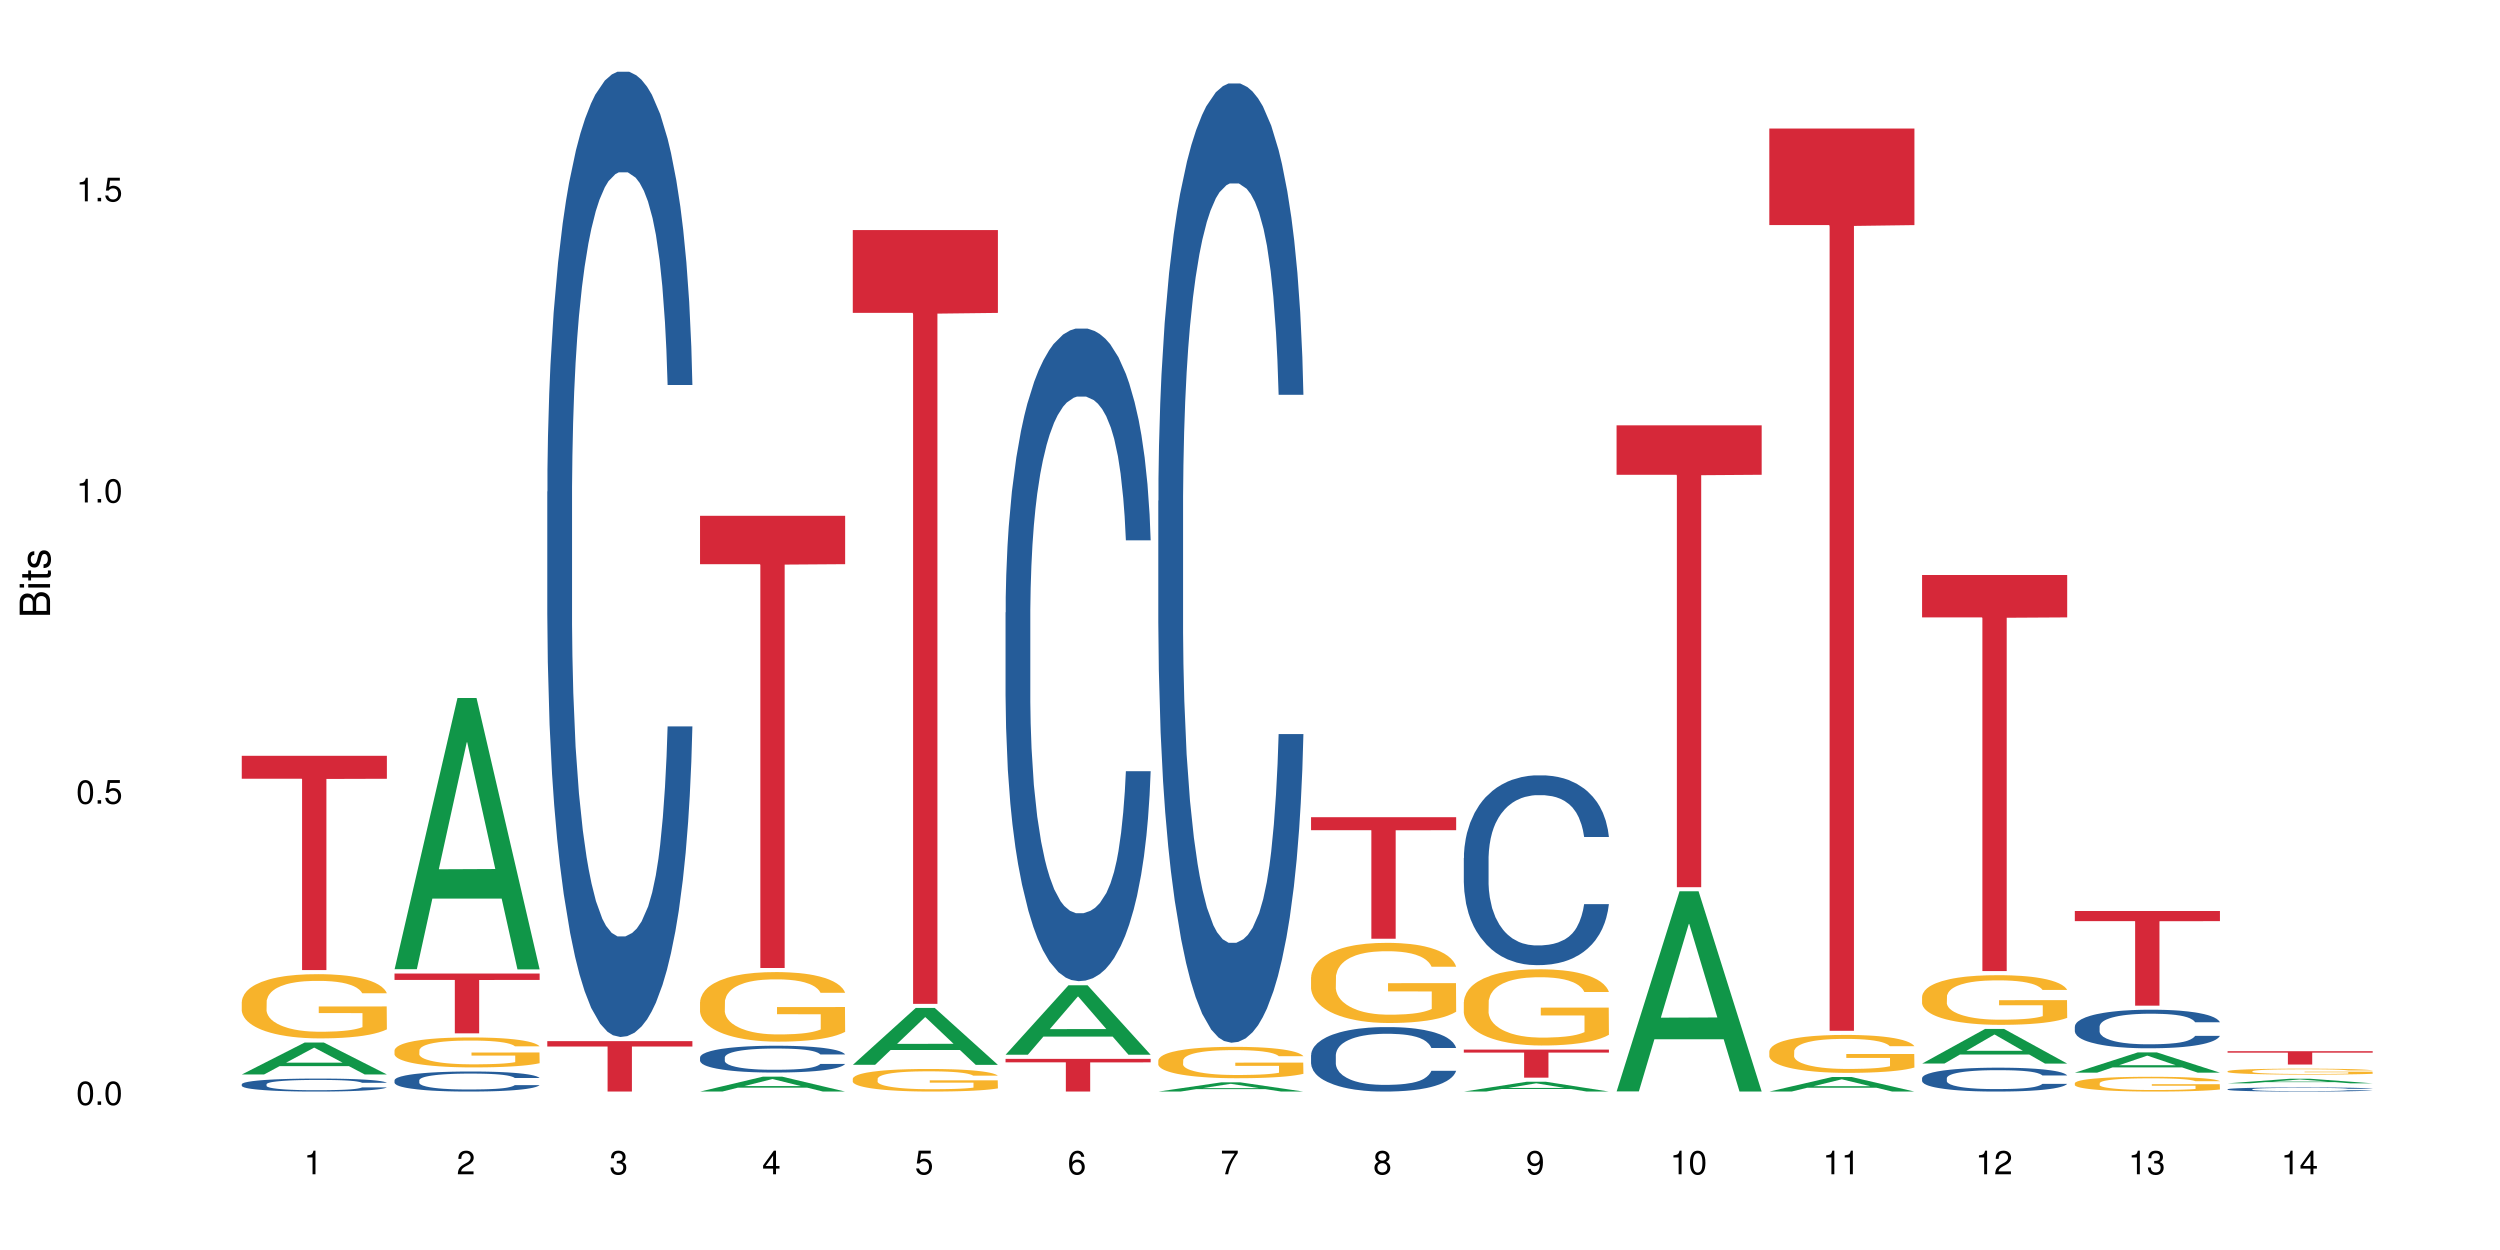 <?xml version="1.0" encoding="UTF-8"?>
<svg xmlns="http://www.w3.org/2000/svg" xmlns:xlink="http://www.w3.org/1999/xlink" width="720pt" height="360pt" viewBox="0 0 720 360" version="1.1">
<defs>
<g>
<symbol overflow="visible" id="glyph0-0">
<path style="stroke:none;" d=""/>
</symbol>
<symbol overflow="visible" id="glyph0-1">
<path style="stroke:none;" d="M 2.641 -6.797 C 2 -6.797 1.422 -6.531 1.078 -6.047 C 0.641 -5.453 0.406 -4.547 0.406 -3.297 C 0.406 -1 1.188 0.219 2.641 0.219 C 4.078 0.219 4.859 -1 4.859 -3.234 C 4.859 -4.562 4.656 -5.438 4.203 -6.047 C 3.844 -6.531 3.281 -6.797 2.641 -6.797 Z M 2.641 -6.047 C 3.547 -6.047 4 -5.125 4 -3.312 C 4 -1.375 3.562 -0.484 2.625 -0.484 C 1.734 -0.484 1.281 -1.422 1.281 -3.281 C 1.281 -5.141 1.734 -6.047 2.641 -6.047 Z M 2.641 -6.047 "/>
</symbol>
<symbol overflow="visible" id="glyph0-2">
<path style="stroke:none;" d="M 1.828 -1 L 0.828 -1 L 0.828 0 L 1.828 0 Z M 1.828 -1 "/>
</symbol>
<symbol overflow="visible" id="glyph0-3">
<path style="stroke:none;" d="M 4.562 -6.797 L 1.062 -6.797 L 0.547 -3.094 L 1.328 -3.094 C 1.719 -3.562 2.047 -3.734 2.578 -3.734 C 3.484 -3.734 4.062 -3.109 4.062 -2.094 C 4.062 -1.125 3.484 -0.531 2.578 -0.531 C 1.828 -0.531 1.375 -0.906 1.188 -1.672 L 0.328 -1.672 C 0.453 -1.109 0.547 -0.844 0.75 -0.594 C 1.125 -0.078 1.828 0.219 2.594 0.219 C 3.969 0.219 4.922 -0.781 4.922 -2.219 C 4.922 -3.562 4.031 -4.484 2.719 -4.484 C 2.25 -4.484 1.859 -4.359 1.469 -4.062 L 1.734 -5.969 L 4.562 -5.969 Z M 4.562 -6.797 "/>
</symbol>
<symbol overflow="visible" id="glyph0-4">
<path style="stroke:none;" d="M 2.484 -4.844 L 2.484 0 L 3.328 0 L 3.328 -6.797 L 2.766 -6.797 C 2.469 -5.75 2.281 -5.609 0.984 -5.453 L 0.984 -4.844 Z M 2.484 -4.844 "/>
</symbol>
<symbol overflow="visible" id="glyph0-5">
<path style="stroke:none;" d="M 4.859 -0.828 L 1.281 -0.828 C 1.359 -1.391 1.672 -1.75 2.5 -2.234 L 3.469 -2.75 C 4.406 -3.266 4.906 -3.969 4.906 -4.812 C 4.906 -5.375 4.672 -5.906 4.266 -6.266 C 3.859 -6.625 3.375 -6.797 2.719 -6.797 C 1.859 -6.797 1.219 -6.5 0.844 -5.922 C 0.609 -5.562 0.5 -5.125 0.484 -4.438 L 1.328 -4.438 C 1.359 -4.906 1.406 -5.188 1.531 -5.406 C 1.75 -5.812 2.188 -6.062 2.703 -6.062 C 3.469 -6.062 4.031 -5.516 4.031 -4.781 C 4.031 -4.25 3.719 -3.797 3.125 -3.438 L 2.234 -2.938 C 0.812 -2.141 0.406 -1.5 0.328 0 L 4.859 0 Z M 4.859 -0.828 "/>
</symbol>
<symbol overflow="visible" id="glyph0-6">
<path style="stroke:none;" d="M 2.125 -3.125 L 2.578 -3.125 C 3.516 -3.125 3.984 -2.703 3.984 -1.891 C 3.984 -1.031 3.469 -0.531 2.578 -0.531 C 1.656 -0.531 1.203 -0.984 1.156 -1.969 L 0.312 -1.969 C 0.344 -1.422 0.438 -1.078 0.609 -0.766 C 0.953 -0.109 1.625 0.219 2.547 0.219 C 3.953 0.219 4.859 -0.609 4.859 -1.906 C 4.859 -2.766 4.516 -3.25 3.703 -3.516 C 4.344 -3.766 4.656 -4.25 4.656 -4.938 C 4.656 -6.109 3.875 -6.797 2.578 -6.797 C 1.203 -6.797 0.484 -6.047 0.453 -4.609 L 1.297 -4.609 C 1.312 -5.016 1.344 -5.25 1.453 -5.453 C 1.641 -5.828 2.062 -6.062 2.594 -6.062 C 3.344 -6.062 3.797 -5.625 3.797 -4.906 C 3.797 -4.422 3.609 -4.141 3.25 -3.984 C 3.016 -3.891 2.719 -3.844 2.125 -3.844 Z M 2.125 -3.125 "/>
</symbol>
<symbol overflow="visible" id="glyph0-7">
<path style="stroke:none;" d="M 3.141 -1.625 L 3.141 0 L 3.984 0 L 3.984 -1.625 L 4.984 -1.625 L 4.984 -2.391 L 3.984 -2.391 L 3.984 -6.797 L 3.359 -6.797 L 0.266 -2.516 L 0.266 -1.625 Z M 3.141 -2.391 L 1 -2.391 L 3.141 -5.359 Z M 3.141 -2.391 "/>
</symbol>
<symbol overflow="visible" id="glyph0-8">
<path style="stroke:none;" d="M 4.781 -5.031 C 4.609 -6.141 3.891 -6.797 2.844 -6.797 C 2.094 -6.797 1.422 -6.438 1.031 -5.828 C 0.609 -5.172 0.406 -4.344 0.406 -3.094 C 0.406 -1.953 0.578 -1.234 0.984 -0.625 C 1.359 -0.078 1.953 0.219 2.703 0.219 C 3.984 0.219 4.922 -0.734 4.922 -2.078 C 4.922 -3.344 4.062 -4.234 2.844 -4.234 C 2.172 -4.234 1.641 -3.969 1.281 -3.469 C 1.281 -5.125 1.828 -6.047 2.797 -6.047 C 3.391 -6.047 3.797 -5.672 3.938 -5.031 Z M 2.734 -3.484 C 3.547 -3.484 4.062 -2.922 4.062 -2 C 4.062 -1.156 3.484 -0.531 2.703 -0.531 C 1.922 -0.531 1.328 -1.188 1.328 -2.047 C 1.328 -2.891 1.906 -3.484 2.734 -3.484 Z M 2.734 -3.484 "/>
</symbol>
<symbol overflow="visible" id="glyph0-9">
<path style="stroke:none;" d="M 4.984 -6.797 L 0.438 -6.797 L 0.438 -5.969 L 4.109 -5.969 C 2.5 -3.656 1.828 -2.234 1.328 0 L 2.219 0 C 2.594 -2.172 3.453 -4.047 4.984 -6.094 Z M 4.984 -6.797 "/>
</symbol>
<symbol overflow="visible" id="glyph0-10">
<path style="stroke:none;" d="M 3.75 -3.578 C 4.453 -4 4.688 -4.344 4.688 -4.984 C 4.688 -6.047 3.844 -6.797 2.641 -6.797 C 1.438 -6.797 0.594 -6.047 0.594 -4.984 C 0.594 -4.359 0.828 -4.016 1.516 -3.578 C 0.734 -3.203 0.359 -2.641 0.359 -1.891 C 0.359 -0.641 1.297 0.219 2.641 0.219 C 3.984 0.219 4.922 -0.641 4.922 -1.875 C 4.922 -2.641 4.531 -3.203 3.75 -3.578 Z M 2.641 -6.047 C 3.359 -6.047 3.812 -5.625 3.812 -4.969 C 3.812 -4.344 3.344 -3.922 2.641 -3.922 C 1.922 -3.922 1.453 -4.344 1.453 -4.984 C 1.453 -5.625 1.922 -6.047 2.641 -6.047 Z M 2.641 -3.203 C 3.484 -3.203 4.062 -2.672 4.062 -1.875 C 4.062 -1.062 3.484 -0.531 2.625 -0.531 C 1.797 -0.531 1.219 -1.078 1.219 -1.875 C 1.219 -2.672 1.797 -3.203 2.641 -3.203 Z M 2.641 -3.203 "/>
</symbol>
<symbol overflow="visible" id="glyph0-11">
<path style="stroke:none;" d="M 0.516 -1.547 C 0.672 -0.438 1.406 0.219 2.438 0.219 C 3.188 0.219 3.859 -0.141 4.266 -0.75 C 4.688 -1.406 4.891 -2.25 4.891 -3.484 C 4.891 -4.625 4.703 -5.359 4.312 -5.953 C 3.938 -6.5 3.344 -6.797 2.594 -6.797 C 1.297 -6.797 0.359 -5.844 0.359 -4.516 C 0.359 -3.25 1.234 -2.344 2.453 -2.344 C 3.094 -2.344 3.562 -2.578 4.016 -3.109 C 4 -1.453 3.469 -0.531 2.5 -0.531 C 1.906 -0.531 1.484 -0.906 1.359 -1.547 Z M 2.578 -6.062 C 3.375 -6.062 3.969 -5.406 3.969 -4.531 C 3.969 -3.688 3.375 -3.094 2.547 -3.094 C 1.734 -3.094 1.234 -3.672 1.234 -4.578 C 1.234 -5.438 1.797 -6.062 2.578 -6.062 Z M 2.578 -6.062 "/>
</symbol>
<symbol overflow="visible" id="glyph1-0">
<path style="stroke:none;" d=""/>
</symbol>
<symbol overflow="visible" id="glyph1-1">
<path style="stroke:none;" d="M 0 -0.953 L 0 -4.891 C 0 -5.719 -0.234 -6.344 -0.734 -6.797 C -1.188 -7.234 -1.812 -7.469 -2.5 -7.469 C -3.547 -7.469 -4.188 -7 -4.625 -5.875 C -4.984 -6.672 -5.641 -7.094 -6.531 -7.094 C -7.156 -7.094 -7.734 -6.859 -8.141 -6.391 C -8.562 -5.938 -8.75 -5.344 -8.75 -4.5 L -8.75 -0.953 Z M -4.984 -2.062 L -7.766 -2.062 L -7.766 -4.219 C -7.766 -4.844 -7.688 -5.203 -7.453 -5.5 C -7.219 -5.812 -6.859 -5.969 -6.375 -5.969 C -5.906 -5.969 -5.531 -5.812 -5.297 -5.5 C -5.062 -5.203 -4.984 -4.844 -4.984 -4.219 Z M -0.984 -2.062 L -4 -2.062 L -4 -4.781 C -4 -5.328 -3.859 -5.688 -3.578 -5.953 C -3.297 -6.219 -2.922 -6.359 -2.484 -6.359 C -2.062 -6.359 -1.688 -6.219 -1.406 -5.953 C -1.109 -5.688 -0.984 -5.328 -0.984 -4.781 Z M -0.984 -2.062 "/>
</symbol>
<symbol overflow="visible" id="glyph1-2">
<path style="stroke:none;" d="M -6.281 -1.797 L -6.281 -0.797 L 0 -0.797 L 0 -1.797 Z M -8.75 -1.797 L -8.75 -0.797 L -7.484 -0.797 L -7.484 -1.797 Z M -8.75 -1.797 "/>
</symbol>
<symbol overflow="visible" id="glyph1-3">
<path style="stroke:none;" d="M -6.281 -3.047 L -6.281 -2.016 L -8.016 -2.016 L -8.016 -1.016 L -6.281 -1.016 L -6.281 -0.172 L -5.469 -0.172 L -5.469 -1.016 L -0.719 -1.016 C -0.078 -1.016 0.281 -1.453 0.281 -2.234 C 0.281 -2.469 0.25 -2.719 0.188 -3.047 L -0.641 -3.047 C -0.609 -2.922 -0.594 -2.766 -0.594 -2.562 C -0.594 -2.141 -0.719 -2.016 -1.156 -2.016 L -5.469 -2.016 L -5.469 -3.047 Z M -6.281 -3.047 "/>
</symbol>
<symbol overflow="visible" id="glyph1-4">
<path style="stroke:none;" d="M -4.531 -5.25 C -5.766 -5.25 -6.469 -4.422 -6.469 -2.969 C -6.469 -1.516 -5.719 -0.562 -4.547 -0.562 C -3.562 -0.562 -3.094 -1.062 -2.734 -2.562 L -2.516 -3.484 C -2.344 -4.188 -2.094 -4.469 -1.625 -4.469 C -1.047 -4.469 -0.641 -3.875 -0.641 -3 C -0.641 -2.453 -0.797 -2 -1.062 -1.75 C -1.25 -1.594 -1.422 -1.531 -1.875 -1.469 L -1.875 -0.406 C -0.422 -0.453 0.281 -1.266 0.281 -2.922 C 0.281 -4.5 -0.5 -5.516 -1.719 -5.516 C -2.656 -5.516 -3.172 -4.984 -3.469 -3.734 L -3.703 -2.766 C -3.891 -1.953 -4.156 -1.609 -4.594 -1.609 C -5.172 -1.609 -5.547 -2.125 -5.547 -2.938 C -5.547 -3.75 -5.203 -4.172 -4.531 -4.203 Z M -4.531 -5.25 "/>
</symbol>
</g>
</defs>
<g id="surface87284">
<rect x="0" y="0" width="720" height="360" style="fill:rgb(100%,100%,100%);fill-opacity:1;stroke:none;"/>
<path style=" stroke:none;fill-rule:nonzero;fill:rgb(6.275%,58.824%,28.235%);fill-opacity:1;" d="M 69.629 309.441 L 69.676 309.434 L 87.758 300.242 L 93.25 300.242 L 111.422 309.449 L 105.039 309.449 L 100.484 307.047 L 80.523 307.047 L 76.059 309.441 L 69.629 309.441 L 82.445 306.051 L 98.652 306.043 L 90.57 301.746 L 90.48 301.738 L 90.391 301.762 L 82.398 306.043 L 82.445 306.051 Z M 69.629 309.441 "/>
<path style=" stroke:none;fill-rule:nonzero;fill:rgb(14.51%,36.078%,60%);fill-opacity:1;" d="M 69.629 312.258 L 69.68 312.254 L 69.68 312.172 L 69.832 312.043 L 70.191 311.879 L 70.547 311.766 L 71.465 311.562 L 72.738 311.367 L 74.062 311.219 L 75.031 311.129 L 75.898 311.059 L 77.887 310.934 L 79.16 310.867 L 80.535 310.812 L 82.219 310.754 L 83.441 310.719 L 86.195 310.664 L 88.234 310.641 L 89.812 310.629 L 93.227 310.629 L 95.266 310.645 L 96.746 310.66 L 98.375 310.688 L 99.75 310.719 L 102.148 310.793 L 104.289 310.891 L 105.258 310.945 L 106.785 311.051 L 107.957 311.152 L 108.773 311.242 L 109.691 311.367 L 110.504 311.523 L 111.117 311.695 L 111.422 311.844 L 104.289 311.844 L 103.93 311.707 L 103.523 311.602 L 102.758 311.461 L 101.992 311.359 L 100.922 311.262 L 99.957 311.195 L 98.629 311.133 L 97.457 311.09 L 96.234 311.059 L 95.062 311.039 L 92.82 311.02 L 90.219 311.02 L 89.254 311.027 L 87.266 311.055 L 86.195 311.078 L 84.664 311.125 L 83.594 311.168 L 82.32 311.238 L 81.453 311.297 L 80.383 311.387 L 79.617 311.465 L 78.754 311.578 L 78.242 311.66 L 77.785 311.758 L 77.375 311.871 L 77.07 311.992 L 76.867 312.117 L 76.766 312.238 L 76.766 312.77 L 76.867 312.895 L 77.121 313.035 L 77.785 313.246 L 78.754 313.426 L 79.875 313.57 L 80.945 313.672 L 81.555 313.723 L 82.371 313.777 L 83.645 313.844 L 85.48 313.914 L 86.551 313.941 L 88.184 313.969 L 89.863 313.98 L 92.105 313.98 L 94.094 313.969 L 95.418 313.949 L 96.797 313.922 L 98.68 313.863 L 99.852 313.809 L 100.871 313.746 L 101.637 313.68 L 102.148 313.625 L 102.91 313.52 L 103.523 313.402 L 103.98 313.281 L 104.289 313.168 L 111.422 313.168 L 111.117 313.305 L 110.66 313.438 L 110.199 313.535 L 109.484 313.656 L 108.672 313.762 L 107.5 313.883 L 106.531 313.961 L 105.258 314.047 L 104.082 314.109 L 102.809 314.168 L 100.922 314.238 L 99.699 314.27 L 98.375 314.301 L 96.797 314.328 L 94.809 314.355 L 92.668 314.367 L 90.68 314.371 L 88.539 314.363 L 86.957 314.352 L 84.867 314.32 L 82.27 314.258 L 80.383 314.191 L 78.906 314.129 L 77.633 314.059 L 76.203 313.969 L 74.371 313.816 L 73.25 313.699 L 72.484 313.605 L 71.617 313.473 L 71.004 313.352 L 70.293 313.16 L 69.781 312.918 L 69.629 312.73 Z M 69.629 312.258 "/>
<path style=" stroke:none;fill-rule:nonzero;fill:rgb(96.863%,70.196%,16.863%);fill-opacity:1;" d="M 69.629 288.484 L 69.68 288.465 L 69.68 288.129 L 69.883 287.367 L 70.395 286.32 L 71.055 285.457 L 71.77 284.781 L 72.23 284.426 L 72.992 283.922 L 73.656 283.547 L 75.336 282.789 L 77.477 282.078 L 78.652 281.773 L 79.977 281.488 L 81.863 281.164 L 82.727 281.047 L 85.379 280.777 L 88.387 280.609 L 91.699 280.559 L 93.227 280.574 L 95.316 280.641 L 98.172 280.828 L 99.801 280.996 L 101.078 281.164 L 102.402 281.387 L 104.031 281.723 L 105.562 282.129 L 106.785 282.535 L 108.008 283.043 L 109.027 283.582 L 109.895 284.172 L 110.66 284.883 L 111.117 285.477 L 111.422 286.066 L 104.34 286.066 L 103.93 285.477 L 103.473 285.02 L 102.707 284.461 L 101.941 284.055 L 101.18 283.734 L 99.75 283.293 L 98.527 283.023 L 97 282.789 L 95.52 282.637 L 93.84 282.535 L 92.82 282.5 L 90.117 282.5 L 87.672 282.617 L 86.246 282.754 L 85.227 282.891 L 83.797 283.145 L 82.934 283.344 L 82.422 283.48 L 80.895 284.004 L 79.875 284.477 L 79.312 284.797 L 78.602 285.305 L 78.09 285.762 L 77.531 286.438 L 77.223 286.945 L 76.816 288.094 L 76.766 291.137 L 76.918 291.777 L 77.223 292.469 L 77.633 293.078 L 78.242 293.723 L 78.855 294.211 L 79.926 294.871 L 80.844 295.309 L 81.555 295.598 L 82.934 296.055 L 83.492 296.207 L 84.816 296.508 L 86.195 296.746 L 87.875 296.949 L 89.148 297.051 L 91.188 297.133 L 93.789 297.133 L 96.848 297.035 L 98.781 296.898 L 100.109 296.762 L 100.977 296.645 L 102.047 296.457 L 102.809 296.289 L 103.523 296.105 L 104.391 295.816 L 104.391 291.777 L 91.801 291.762 L 91.801 289.867 L 111.371 289.852 L 111.422 296.457 L 110.352 296.914 L 109.027 297.355 L 107.754 297.691 L 106.43 297.98 L 104.543 298.301 L 103.012 298.504 L 100.668 298.738 L 98.527 298.891 L 96.285 298.992 L 94.297 299.043 L 91.953 299.062 L 89.863 299.027 L 87.621 298.926 L 85.836 298.789 L 84.207 298.621 L 82.574 298.402 L 80.535 298.047 L 79.211 297.762 L 77.836 297.406 L 76.461 296.984 L 75.234 296.527 L 74.422 296.172 L 73.605 295.766 L 72.738 295.258 L 71.922 294.684 L 71.312 294.16 L 70.75 293.57 L 70.344 293.012 L 69.934 292.25 L 69.73 291.645 L 69.629 291.117 Z M 69.629 288.484 "/>
<path style=" stroke:none;fill-rule:nonzero;fill:rgb(83.922%,15.686%,22.353%);fill-opacity:1;" d="M 69.629 217.68 L 111.422 217.68 L 111.422 224.285 L 94.004 224.34 L 94.004 279.379 L 86.996 279.379 L 86.996 224.398 L 86.895 224.285 L 69.629 224.285 Z M 69.629 217.68 "/>
<path style=" stroke:none;fill-rule:nonzero;fill:rgb(6.275%,58.824%,28.235%);fill-opacity:1;" d="M 113.621 279.121 L 113.668 279.047 L 131.75 201.027 L 137.242 201.027 L 155.418 279.195 L 149.031 279.195 L 144.477 258.789 L 124.52 258.789 L 120.051 279.121 L 113.621 279.121 L 126.438 250.352 L 142.645 250.277 L 134.562 213.797 L 134.477 213.723 L 134.387 213.945 L 126.395 250.277 L 126.438 250.352 Z M 113.621 279.121 "/>
<path style=" stroke:none;fill-rule:nonzero;fill:rgb(14.51%,36.078%,60%);fill-opacity:1;" d="M 113.621 311.109 L 113.672 311.105 L 113.672 310.977 L 113.828 310.777 L 114.184 310.523 L 114.539 310.348 L 115.457 310.039 L 116.73 309.738 L 118.059 309.504 L 119.023 309.367 L 119.891 309.262 L 121.879 309.066 L 123.152 308.965 L 124.531 308.875 L 126.211 308.785 L 127.434 308.734 L 130.188 308.648 L 132.227 308.613 L 133.805 308.598 L 137.223 308.598 L 139.258 308.617 L 140.738 308.645 L 142.367 308.688 L 143.746 308.734 L 146.141 308.852 L 148.281 309 L 149.25 309.082 L 150.777 309.246 L 151.949 309.406 L 152.766 309.543 L 153.684 309.738 L 154.5 309.973 L 155.109 310.242 L 155.418 310.469 L 148.281 310.469 L 147.926 310.258 L 147.516 310.098 L 146.75 309.879 L 145.988 309.727 L 144.918 309.574 L 143.949 309.473 L 142.625 309.371 L 141.453 309.309 L 140.227 309.262 L 139.055 309.23 L 136.812 309.199 L 134.215 309.199 L 133.246 309.211 L 131.258 309.25 L 130.188 309.289 L 128.66 309.363 L 127.59 309.43 L 126.312 309.535 L 125.449 309.625 L 124.379 309.762 L 123.613 309.883 L 122.746 310.059 L 122.234 310.191 L 121.777 310.34 L 121.371 310.512 L 121.062 310.699 L 120.859 310.895 L 120.758 311.082 L 120.758 311.902 L 120.859 312.09 L 121.113 312.312 L 121.777 312.633 L 122.746 312.914 L 123.867 313.137 L 124.938 313.293 L 125.551 313.367 L 126.363 313.453 L 127.641 313.559 L 129.473 313.664 L 130.543 313.707 L 132.176 313.746 L 133.855 313.77 L 136.098 313.77 L 138.086 313.746 L 139.414 313.723 L 140.789 313.68 L 142.676 313.59 L 143.848 313.504 L 144.867 313.406 L 145.629 313.305 L 146.141 313.219 L 146.906 313.055 L 147.516 312.879 L 147.977 312.691 L 148.281 312.512 L 155.418 312.512 L 155.109 312.723 L 154.652 312.93 L 154.191 313.082 L 153.48 313.27 L 152.664 313.43 L 151.492 313.617 L 150.523 313.738 L 149.25 313.871 L 148.078 313.969 L 146.805 314.059 L 144.918 314.164 L 143.695 314.219 L 142.367 314.266 L 140.789 314.309 L 138.801 314.344 L 136.66 314.367 L 134.672 314.371 L 132.531 314.359 L 130.953 314.34 L 128.863 314.293 L 126.262 314.195 L 124.379 314.098 L 122.898 313.996 L 121.625 313.891 L 120.199 313.746 L 118.363 313.516 L 117.242 313.336 L 116.477 313.188 L 115.609 312.984 L 115 312.797 L 114.285 312.504 L 113.777 312.129 L 113.621 311.836 Z M 113.621 311.109 "/>
<path style=" stroke:none;fill-rule:nonzero;fill:rgb(96.863%,70.196%,16.863%);fill-opacity:1;" d="M 113.621 302.48 L 113.672 302.473 L 113.672 302.312 L 113.879 301.961 L 114.387 301.469 L 115.051 301.066 L 115.762 300.754 L 116.223 300.586 L 116.988 300.352 L 117.648 300.176 L 119.332 299.82 L 121.473 299.492 L 122.645 299.348 L 123.969 299.215 L 125.855 299.066 L 126.723 299.008 L 129.371 298.883 L 132.379 298.805 L 135.691 298.781 L 137.223 298.789 L 139.312 298.82 L 142.164 298.906 L 143.797 298.984 L 145.07 299.066 L 146.395 299.168 L 148.027 299.324 L 149.555 299.516 L 150.777 299.703 L 152 299.941 L 153.02 300.191 L 153.887 300.469 L 154.652 300.801 L 155.109 301.074 L 155.418 301.352 L 148.332 301.352 L 147.926 301.074 L 147.465 300.863 L 146.699 300.602 L 145.938 300.414 L 145.172 300.262 L 143.746 300.059 L 142.523 299.934 L 140.992 299.82 L 139.516 299.75 L 137.832 299.703 L 136.812 299.688 L 134.113 299.688 L 131.664 299.742 L 130.238 299.805 L 129.219 299.871 L 127.793 299.988 L 126.926 300.082 L 126.414 300.145 L 124.887 300.391 L 123.867 300.609 L 123.305 300.762 L 122.594 300.996 L 122.082 301.211 L 121.523 301.527 L 121.219 301.762 L 120.809 302.297 L 120.758 303.719 L 120.91 304.02 L 121.219 304.34 L 121.625 304.625 L 122.234 304.926 L 122.848 305.152 L 123.918 305.461 L 124.836 305.668 L 125.551 305.801 L 126.926 306.012 L 127.484 306.086 L 128.812 306.227 L 130.188 306.336 L 131.871 306.43 L 133.145 306.48 L 135.184 306.52 L 137.781 306.52 L 140.84 306.473 L 142.777 306.406 L 144.102 306.344 L 144.969 306.289 L 146.039 306.203 L 146.805 306.125 L 147.516 306.039 L 148.383 305.902 L 148.383 304.02 L 135.793 304.012 L 135.793 303.125 L 155.367 303.117 L 155.418 306.203 L 154.348 306.414 L 153.02 306.621 L 151.746 306.777 L 150.422 306.914 L 148.535 307.062 L 147.008 307.156 L 144.664 307.27 L 142.523 307.34 L 140.277 307.387 L 138.293 307.41 L 135.945 307.418 L 133.855 307.402 L 131.613 307.355 L 129.832 307.293 L 128.199 307.211 L 126.57 307.109 L 124.531 306.945 L 123.203 306.809 L 121.828 306.645 L 120.453 306.449 L 119.23 306.234 L 118.414 306.07 L 117.598 305.879 L 116.73 305.645 L 115.918 305.375 L 115.305 305.129 L 114.742 304.855 L 114.336 304.594 L 113.93 304.238 L 113.727 303.953 L 113.621 303.711 Z M 113.621 302.48 "/>
<path style=" stroke:none;fill-rule:nonzero;fill:rgb(83.922%,15.686%,22.353%);fill-opacity:1;" d="M 113.621 280.375 L 155.418 280.375 L 155.418 282.219 L 138 282.234 L 138 297.602 L 130.988 297.602 L 130.988 282.25 L 130.887 282.219 L 113.621 282.219 Z M 113.621 280.375 "/>
<path style=" stroke:none;fill-rule:nonzero;fill:rgb(14.51%,36.078%,60%);fill-opacity:1;" d="M 157.617 141.621 L 157.668 141.367 L 157.668 135.266 L 157.82 125.609 L 158.176 113.414 L 158.535 105.027 L 159.449 90.035 L 160.727 75.551 L 162.051 64.371 L 163.02 57.762 L 163.887 52.68 L 165.871 43.277 L 167.148 38.449 L 168.523 34.129 L 170.207 29.812 L 171.43 27.27 L 174.18 23.203 L 176.219 21.426 L 177.801 20.664 L 181.215 20.664 L 183.254 21.68 L 184.73 22.949 L 186.363 24.984 L 187.738 27.27 L 190.133 32.859 L 192.273 39.977 L 193.242 44.043 L 194.773 51.918 L 195.945 59.543 L 196.758 66.148 L 197.676 75.551 L 198.492 86.984 L 199.105 99.945 L 199.41 110.871 L 192.273 110.871 L 191.918 100.707 L 191.512 92.832 L 190.746 82.41 L 189.98 75.043 L 188.91 67.672 L 187.941 62.844 L 186.617 58.016 L 185.445 54.969 L 184.223 52.68 L 183.051 51.156 L 180.805 49.633 L 178.207 49.633 L 177.238 50.141 L 175.25 52.172 L 174.18 53.953 L 172.652 57.508 L 171.582 60.812 L 170.309 65.895 L 169.441 70.215 L 168.371 76.82 L 167.605 82.664 L 166.738 91.051 L 166.23 97.402 L 165.77 104.52 L 165.363 112.906 L 165.059 121.797 L 164.855 131.199 L 164.75 140.348 L 164.75 179.734 L 164.855 188.883 L 165.109 199.555 L 165.77 215.059 L 166.738 228.523 L 167.859 239.199 L 168.93 246.82 L 169.543 250.379 L 170.359 254.445 L 171.633 259.527 L 173.469 264.609 L 174.539 266.641 L 176.168 268.676 L 177.852 269.691 L 180.094 269.691 L 182.082 268.676 L 183.406 267.402 L 184.781 265.371 L 186.668 261.051 L 187.84 256.984 L 188.859 252.156 L 189.625 247.328 L 190.133 243.262 L 190.898 235.387 L 191.512 226.746 L 191.969 217.852 L 192.273 209.211 L 199.41 209.211 L 199.105 219.379 L 198.645 229.289 L 198.188 236.656 L 197.473 245.551 L 196.656 253.43 L 195.484 262.32 L 194.516 268.168 L 193.242 274.52 L 192.07 279.348 L 190.797 283.668 L 188.91 288.75 L 187.688 291.289 L 186.363 293.578 L 184.781 295.609 L 182.793 297.391 L 180.652 298.406 L 178.664 298.66 L 176.523 298.152 L 174.945 297.137 L 172.855 294.848 L 170.258 290.273 L 168.371 285.445 L 166.891 280.617 L 165.617 275.535 L 164.191 268.676 L 162.355 257.492 L 161.234 248.855 L 160.469 241.738 L 159.605 231.828 L 158.992 222.934 L 158.277 208.703 L 157.77 190.664 L 157.617 176.688 Z M 157.617 141.621 "/>
<path style=" stroke:none;fill-rule:nonzero;fill:rgb(83.922%,15.686%,22.353%);fill-opacity:1;" d="M 157.617 299.84 L 199.41 299.84 L 199.41 301.395 L 181.992 301.406 L 181.992 314.371 L 174.984 314.371 L 174.984 301.422 L 174.883 301.395 L 157.617 301.395 Z M 157.617 299.84 "/>
<path style=" stroke:none;fill-rule:nonzero;fill:rgb(6.275%,58.824%,28.235%);fill-opacity:1;" d="M 201.609 314.367 L 201.652 314.363 L 219.738 310.074 L 225.23 310.074 L 243.402 314.371 L 237.02 314.371 L 232.465 313.25 L 212.504 313.25 L 208.039 314.367 L 201.609 314.367 L 214.426 312.785 L 230.633 312.781 L 222.551 310.777 L 222.461 310.773 L 222.371 310.785 L 214.379 312.781 L 214.426 312.785 Z M 201.609 314.367 "/>
<path style=" stroke:none;fill-rule:nonzero;fill:rgb(14.51%,36.078%,60%);fill-opacity:1;" d="M 201.609 304.535 L 201.66 304.527 L 201.66 304.359 L 201.812 304.09 L 202.172 303.75 L 202.527 303.52 L 203.445 303.102 L 204.719 302.699 L 206.043 302.391 L 207.012 302.207 L 207.879 302.066 L 209.867 301.805 L 211.141 301.672 L 212.516 301.551 L 214.199 301.43 L 215.422 301.359 L 218.176 301.246 L 220.211 301.199 L 221.793 301.176 L 225.207 301.176 L 227.246 301.203 L 228.723 301.238 L 230.355 301.297 L 231.73 301.359 L 234.129 301.516 L 236.27 301.711 L 237.234 301.824 L 238.766 302.043 L 239.938 302.258 L 240.754 302.438 L 241.672 302.699 L 242.484 303.02 L 243.098 303.379 L 243.402 303.68 L 236.27 303.68 L 235.91 303.398 L 235.504 303.18 L 234.738 302.891 L 233.973 302.688 L 232.902 302.48 L 231.934 302.348 L 230.609 302.215 L 229.438 302.129 L 228.215 302.066 L 227.043 302.023 L 224.801 301.98 L 222.199 301.98 L 221.23 301.996 L 219.246 302.051 L 218.176 302.102 L 216.645 302.199 L 215.574 302.293 L 214.301 302.434 L 213.434 302.551 L 212.363 302.734 L 211.598 302.898 L 210.734 303.129 L 210.223 303.309 L 209.766 303.504 L 209.355 303.738 L 209.051 303.984 L 208.848 304.246 L 208.746 304.5 L 208.746 305.594 L 208.848 305.848 L 209.102 306.145 L 209.766 306.574 L 210.734 306.949 L 211.855 307.242 L 212.926 307.457 L 213.535 307.555 L 214.352 307.668 L 215.625 307.809 L 217.461 307.949 L 218.531 308.008 L 220.16 308.062 L 221.844 308.09 L 224.086 308.09 L 226.074 308.062 L 227.398 308.027 L 228.777 307.973 L 230.66 307.852 L 231.832 307.738 L 232.852 307.605 L 233.617 307.469 L 234.129 307.355 L 234.891 307.137 L 235.504 306.898 L 235.961 306.652 L 236.27 306.41 L 243.402 306.41 L 243.098 306.695 L 242.641 306.969 L 242.18 307.172 L 241.465 307.422 L 240.652 307.641 L 239.48 307.887 L 238.512 308.047 L 237.234 308.227 L 236.062 308.359 L 234.789 308.48 L 232.902 308.621 L 231.68 308.691 L 230.355 308.754 L 228.777 308.809 L 226.789 308.859 L 224.648 308.887 L 222.66 308.895 L 220.52 308.879 L 218.938 308.852 L 216.848 308.789 L 214.25 308.664 L 212.363 308.527 L 210.887 308.395 L 209.613 308.254 L 208.184 308.062 L 206.348 307.754 L 205.227 307.512 L 204.465 307.316 L 203.598 307.039 L 202.984 306.793 L 202.273 306.398 L 201.762 305.895 L 201.609 305.508 Z M 201.609 304.535 "/>
<path style=" stroke:none;fill-rule:nonzero;fill:rgb(96.863%,70.196%,16.863%);fill-opacity:1;" d="M 201.609 288.539 L 201.66 288.523 L 201.66 288.156 L 201.863 287.332 L 202.375 286.199 L 203.035 285.266 L 203.75 284.531 L 204.207 284.148 L 204.973 283.602 L 205.637 283.199 L 207.316 282.375 L 209.457 281.605 L 210.629 281.277 L 211.957 280.965 L 213.844 280.617 L 214.707 280.488 L 217.359 280.195 L 220.367 280.012 L 223.68 279.957 L 225.207 279.977 L 227.297 280.051 L 230.152 280.25 L 231.781 280.434 L 233.059 280.617 L 234.383 280.855 L 236.012 281.223 L 237.543 281.66 L 238.766 282.098 L 239.988 282.648 L 241.008 283.234 L 241.875 283.875 L 242.641 284.645 L 243.098 285.285 L 243.402 285.926 L 236.32 285.926 L 235.91 285.285 L 235.453 284.789 L 234.688 284.184 L 233.922 283.746 L 233.16 283.398 L 231.73 282.922 L 230.508 282.629 L 228.98 282.375 L 227.5 282.211 L 225.82 282.098 L 224.801 282.062 L 222.098 282.062 L 219.652 282.191 L 218.227 282.336 L 217.207 282.484 L 215.777 282.758 L 214.914 282.977 L 214.402 283.125 L 212.875 283.691 L 211.855 284.203 L 211.293 284.551 L 210.578 285.102 L 210.07 285.594 L 209.508 286.328 L 209.203 286.875 L 208.797 288.121 L 208.746 291.414 L 208.898 292.109 L 209.203 292.859 L 209.613 293.52 L 210.223 294.215 L 210.836 294.746 L 211.906 295.457 L 212.824 295.934 L 213.535 296.246 L 214.914 296.738 L 215.473 296.902 L 216.797 297.234 L 218.176 297.488 L 219.855 297.711 L 221.129 297.82 L 223.168 297.91 L 225.77 297.91 L 228.828 297.801 L 230.762 297.656 L 232.09 297.508 L 232.953 297.379 L 234.023 297.18 L 234.789 296.996 L 235.504 296.793 L 236.371 296.484 L 236.371 292.109 L 223.781 292.09 L 223.781 290.043 L 243.352 290.023 L 243.402 297.18 L 242.332 297.672 L 241.008 298.148 L 239.734 298.516 L 238.41 298.824 L 236.523 299.172 L 234.992 299.395 L 232.648 299.648 L 230.508 299.812 L 228.266 299.922 L 226.277 299.98 L 223.934 299.996 L 221.844 299.961 L 219.602 299.852 L 217.816 299.703 L 216.188 299.52 L 214.555 299.285 L 212.516 298.898 L 211.191 298.586 L 209.816 298.203 L 208.438 297.746 L 207.215 297.25 L 206.402 296.867 L 205.586 296.43 L 204.719 295.879 L 203.902 295.258 L 203.293 294.691 L 202.73 294.051 L 202.324 293.445 L 201.914 292.621 L 201.711 291.965 L 201.609 291.395 Z M 201.609 288.539 "/>
<path style=" stroke:none;fill-rule:nonzero;fill:rgb(83.922%,15.686%,22.353%);fill-opacity:1;" d="M 201.609 148.543 L 243.402 148.543 L 243.402 162.48 L 225.984 162.605 L 225.984 278.777 L 218.977 278.777 L 218.977 162.727 L 218.875 162.48 L 201.609 162.48 Z M 201.609 148.543 "/>
<path style=" stroke:none;fill-rule:nonzero;fill:rgb(6.275%,58.824%,28.235%);fill-opacity:1;" d="M 245.602 306.668 L 245.648 306.652 L 263.73 290.293 L 269.223 290.293 L 287.398 306.684 L 281.012 306.684 L 276.457 302.406 L 256.496 302.406 L 252.031 306.668 L 245.602 306.668 L 258.418 300.633 L 274.625 300.617 L 266.543 292.969 L 266.457 292.953 L 266.367 293 L 258.375 300.617 L 258.418 300.633 Z M 245.602 306.668 "/>
<path style=" stroke:none;fill-rule:nonzero;fill:rgb(96.863%,70.196%,16.863%);fill-opacity:1;" d="M 245.602 310.648 L 245.652 310.645 L 245.652 310.523 L 245.859 310.258 L 246.367 309.891 L 247.031 309.586 L 247.742 309.348 L 248.203 309.223 L 248.965 309.047 L 249.629 308.914 L 251.312 308.648 L 253.453 308.398 L 254.625 308.289 L 255.949 308.191 L 257.836 308.078 L 258.703 308.035 L 261.352 307.941 L 264.359 307.879 L 267.672 307.863 L 269.199 307.867 L 271.289 307.891 L 274.145 307.957 L 275.777 308.016 L 277.051 308.078 L 278.375 308.152 L 280.008 308.273 L 281.535 308.414 L 282.758 308.559 L 283.98 308.738 L 285 308.926 L 285.867 309.133 L 286.633 309.383 L 287.09 309.594 L 287.398 309.801 L 280.312 309.801 L 279.906 309.594 L 279.445 309.434 L 278.68 309.234 L 277.918 309.094 L 277.152 308.98 L 275.727 308.824 L 274.5 308.73 L 272.973 308.648 L 271.496 308.594 L 269.812 308.559 L 268.793 308.547 L 266.094 308.547 L 263.645 308.586 L 262.219 308.637 L 261.199 308.684 L 259.773 308.773 L 258.906 308.844 L 258.395 308.891 L 256.867 309.074 L 255.848 309.242 L 255.285 309.355 L 254.574 309.531 L 254.062 309.691 L 253.504 309.93 L 253.195 310.109 L 252.789 310.512 L 252.738 311.582 L 252.891 311.809 L 253.195 312.055 L 253.605 312.266 L 254.215 312.492 L 254.828 312.664 L 255.898 312.898 L 256.816 313.051 L 257.531 313.152 L 258.906 313.312 L 259.465 313.367 L 260.793 313.473 L 262.168 313.555 L 263.848 313.629 L 265.125 313.664 L 267.164 313.691 L 269.762 313.691 L 272.82 313.656 L 274.758 313.609 L 276.082 313.562 L 276.949 313.52 L 278.02 313.457 L 278.781 313.395 L 279.496 313.332 L 280.363 313.23 L 280.363 311.809 L 267.773 311.805 L 267.773 311.137 L 287.344 311.133 L 287.398 313.457 L 286.328 313.617 L 285 313.77 L 283.727 313.891 L 282.402 313.992 L 280.516 314.102 L 278.988 314.176 L 276.641 314.258 L 274.5 314.312 L 272.258 314.348 L 270.27 314.363 L 267.926 314.371 L 265.836 314.359 L 263.594 314.324 L 261.812 314.277 L 260.18 314.215 L 258.547 314.141 L 256.512 314.016 L 255.184 313.914 L 253.809 313.789 L 252.434 313.641 L 251.211 313.48 L 250.395 313.355 L 249.578 313.211 L 248.711 313.035 L 247.895 312.832 L 247.285 312.648 L 246.723 312.438 L 246.316 312.242 L 245.91 311.977 L 245.703 311.762 L 245.602 311.578 Z M 245.602 310.648 "/>
<path style=" stroke:none;fill-rule:nonzero;fill:rgb(83.922%,15.686%,22.353%);fill-opacity:1;" d="M 245.602 66.258 L 287.398 66.258 L 287.398 90.113 L 269.977 90.324 L 269.977 289.113 L 262.969 289.113 L 262.969 90.531 L 262.867 90.113 L 245.602 90.113 Z M 245.602 66.258 "/>
<path style=" stroke:none;fill-rule:nonzero;fill:rgb(6.275%,58.824%,28.235%);fill-opacity:1;" d="M 289.598 303.754 L 289.641 303.734 L 307.727 283.758 L 313.219 283.758 L 331.391 303.773 L 325.004 303.773 L 320.449 298.547 L 300.492 298.547 L 296.027 303.754 L 289.598 303.754 L 302.41 296.387 L 318.621 296.367 L 310.539 287.027 L 310.449 287.008 L 310.359 287.066 L 302.367 296.367 L 302.41 296.387 Z M 289.598 303.754 "/>
<path style=" stroke:none;fill-rule:nonzero;fill:rgb(14.51%,36.078%,60%);fill-opacity:1;" d="M 289.598 176.406 L 289.648 176.234 L 289.648 172.113 L 289.801 165.582 L 290.156 157.336 L 290.516 151.668 L 291.43 141.531 L 292.707 131.738 L 294.031 124.18 L 295 119.715 L 295.867 116.277 L 297.852 109.922 L 299.129 106.656 L 300.504 103.738 L 302.184 100.816 L 303.41 99.098 L 306.16 96.348 L 308.199 95.148 L 309.781 94.633 L 313.195 94.633 L 315.234 95.32 L 316.711 96.176 L 318.344 97.551 L 319.719 99.098 L 322.113 102.879 L 324.254 107.688 L 325.223 110.438 L 326.75 115.762 L 327.926 120.918 L 328.738 125.383 L 329.656 131.738 L 330.473 139.469 L 331.086 148.23 L 331.391 155.621 L 324.254 155.621 L 323.898 148.746 L 323.488 143.422 L 322.727 136.379 L 321.961 131.395 L 320.891 126.414 L 319.922 123.148 L 318.598 119.887 L 317.426 117.824 L 316.203 116.277 L 315.027 115.246 L 312.785 114.215 L 310.188 114.215 L 309.219 114.559 L 307.23 115.934 L 306.16 117.137 L 304.633 119.543 L 303.562 121.773 L 302.289 125.211 L 301.422 128.133 L 300.352 132.598 L 299.586 136.551 L 298.719 142.219 L 298.211 146.516 L 297.75 151.324 L 297.344 156.992 L 297.039 163.008 L 296.832 169.363 L 296.73 175.547 L 296.73 202.176 L 296.832 208.363 L 297.09 215.578 L 297.75 226.055 L 298.719 235.16 L 299.84 242.379 L 300.91 247.531 L 301.523 249.938 L 302.34 252.684 L 303.613 256.121 L 305.449 259.559 L 306.52 260.93 L 308.148 262.305 L 309.832 262.992 L 312.074 262.992 L 314.062 262.305 L 315.387 261.445 L 316.762 260.074 L 318.648 257.152 L 319.82 254.402 L 320.84 251.141 L 321.605 247.875 L 322.113 245.125 L 322.879 239.801 L 323.488 233.961 L 323.949 227.945 L 324.254 222.105 L 331.391 222.105 L 331.086 228.977 L 330.625 235.676 L 330.168 240.66 L 329.453 246.672 L 328.637 251.996 L 327.465 258.012 L 326.496 261.961 L 325.223 266.258 L 324.051 269.52 L 322.777 272.441 L 320.891 275.879 L 319.668 277.598 L 318.344 279.141 L 316.762 280.516 L 314.773 281.719 L 312.633 282.406 L 310.645 282.578 L 308.504 282.234 L 306.926 281.547 L 304.836 280 L 302.234 276.91 L 300.352 273.645 L 298.871 270.379 L 297.598 266.945 L 296.172 262.305 L 294.336 254.746 L 293.215 248.906 L 292.449 244.094 L 291.586 237.395 L 290.973 231.383 L 290.258 221.762 L 289.75 209.562 L 289.598 200.113 Z M 289.598 176.406 "/>
<path style=" stroke:none;fill-rule:nonzero;fill:rgb(83.922%,15.686%,22.353%);fill-opacity:1;" d="M 289.598 304.953 L 331.391 304.953 L 331.391 305.961 L 313.973 305.969 L 313.973 314.371 L 306.965 314.371 L 306.965 305.977 L 306.863 305.961 L 289.598 305.961 Z M 289.598 304.953 "/>
<path style=" stroke:none;fill-rule:nonzero;fill:rgb(6.275%,58.824%,28.235%);fill-opacity:1;" d="M 333.59 314.367 L 333.633 314.367 L 351.719 311.715 L 357.211 311.715 L 375.383 314.371 L 369 314.371 L 364.445 313.676 L 344.484 313.676 L 340.02 314.367 L 333.59 314.367 L 346.406 313.391 L 362.613 313.387 L 354.531 312.148 L 354.441 312.145 L 354.352 312.152 L 346.359 313.387 L 346.406 313.391 Z M 333.59 314.367 "/>
<path style=" stroke:none;fill-rule:nonzero;fill:rgb(14.51%,36.078%,60%);fill-opacity:1;" d="M 333.59 144.25 L 333.641 143.996 L 333.641 137.938 L 333.793 128.34 L 334.148 116.219 L 334.508 107.887 L 335.426 92.988 L 336.699 78.594 L 338.023 67.484 L 338.992 60.918 L 339.859 55.867 L 341.848 46.523 L 343.121 41.727 L 344.496 37.434 L 346.18 33.141 L 347.402 30.613 L 350.152 26.574 L 352.191 24.805 L 353.773 24.047 L 357.188 24.047 L 359.227 25.059 L 360.703 26.32 L 362.336 28.34 L 363.711 30.613 L 366.105 36.168 L 368.246 43.242 L 369.215 47.281 L 370.746 55.109 L 371.918 62.684 L 372.734 69.25 L 373.652 78.594 L 374.465 89.957 L 375.078 102.836 L 375.383 113.695 L 368.246 113.695 L 367.891 103.594 L 367.484 95.766 L 366.719 85.41 L 365.953 78.09 L 364.883 70.766 L 363.914 65.969 L 362.59 61.168 L 361.418 58.141 L 360.195 55.867 L 359.023 54.352 L 356.781 52.836 L 354.18 52.836 L 353.211 53.34 L 351.223 55.363 L 350.152 57.129 L 348.625 60.664 L 347.555 63.945 L 346.281 68.996 L 345.414 73.289 L 344.344 79.855 L 343.578 85.664 L 342.715 93.996 L 342.203 100.309 L 341.746 107.379 L 341.336 115.715 L 341.031 124.551 L 340.828 133.895 L 340.727 142.984 L 340.727 182.129 L 340.828 191.219 L 341.082 201.824 L 341.746 217.227 L 342.715 230.609 L 343.836 241.219 L 344.906 248.793 L 345.516 252.328 L 346.332 256.367 L 347.605 261.418 L 349.441 266.469 L 350.512 268.488 L 352.141 270.508 L 353.824 271.52 L 356.066 271.52 L 358.055 270.508 L 359.379 269.246 L 360.754 267.227 L 362.641 262.934 L 363.812 258.895 L 364.832 254.094 L 365.598 249.297 L 366.105 245.258 L 366.871 237.43 L 367.484 228.844 L 367.941 220.004 L 368.246 211.418 L 375.383 211.418 L 375.078 221.52 L 374.617 231.367 L 374.16 238.691 L 373.445 247.531 L 372.633 255.359 L 371.457 264.195 L 370.492 270.004 L 369.215 276.316 L 368.043 281.117 L 366.77 285.41 L 364.883 290.457 L 363.66 292.984 L 362.336 295.258 L 360.754 297.277 L 358.77 299.043 L 356.629 300.055 L 354.641 300.309 L 352.5 299.801 L 350.918 298.793 L 348.828 296.52 L 346.23 291.973 L 344.344 287.176 L 342.867 282.379 L 341.59 277.328 L 340.164 270.508 L 338.328 259.398 L 337.207 250.812 L 336.445 243.742 L 335.578 233.895 L 334.965 225.055 L 334.254 210.914 L 333.742 192.984 L 333.59 179.098 Z M 333.59 144.25 "/>
<path style=" stroke:none;fill-rule:nonzero;fill:rgb(96.863%,70.196%,16.863%);fill-opacity:1;" d="M 333.59 305.363 L 333.641 305.355 L 333.641 305.188 L 333.844 304.816 L 334.355 304.305 L 335.016 303.883 L 335.73 303.551 L 336.188 303.379 L 336.953 303.133 L 337.617 302.949 L 339.297 302.578 L 341.438 302.23 L 342.609 302.082 L 343.938 301.941 L 345.82 301.785 L 346.688 301.727 L 349.34 301.594 L 352.348 301.512 L 355.66 301.488 L 357.188 301.496 L 359.277 301.527 L 362.133 301.617 L 363.762 301.703 L 365.035 301.785 L 366.363 301.891 L 367.992 302.059 L 369.523 302.254 L 370.746 302.453 L 371.969 302.703 L 372.988 302.965 L 373.855 303.254 L 374.617 303.602 L 375.078 303.891 L 375.383 304.18 L 368.297 304.18 L 367.891 303.891 L 367.434 303.668 L 366.668 303.395 L 365.902 303.195 L 365.141 303.039 L 363.711 302.824 L 362.488 302.691 L 360.961 302.578 L 359.48 302.504 L 357.801 302.453 L 356.781 302.438 L 354.078 302.438 L 351.633 302.496 L 350.207 302.562 L 349.188 302.625 L 347.758 302.75 L 346.891 302.852 L 346.383 302.918 L 344.855 303.172 L 343.836 303.402 L 343.273 303.562 L 342.559 303.809 L 342.051 304.031 L 341.488 304.363 L 341.184 304.609 L 340.777 305.172 L 340.727 306.66 L 340.879 306.973 L 341.184 307.312 L 341.59 307.609 L 342.203 307.926 L 342.816 308.164 L 343.887 308.484 L 344.801 308.699 L 345.516 308.84 L 346.891 309.062 L 347.453 309.137 L 348.777 309.289 L 350.152 309.402 L 351.836 309.504 L 353.109 309.551 L 355.148 309.594 L 357.75 309.594 L 360.805 309.543 L 362.742 309.477 L 364.07 309.41 L 364.934 309.352 L 366.004 309.262 L 366.77 309.18 L 367.484 309.09 L 368.352 308.949 L 368.352 306.973 L 355.762 306.965 L 355.762 306.039 L 375.332 306.031 L 375.383 309.262 L 374.312 309.484 L 372.988 309.699 L 371.715 309.867 L 370.387 310.008 L 368.504 310.164 L 366.973 310.262 L 364.629 310.379 L 362.488 310.453 L 360.246 310.504 L 358.258 310.527 L 355.914 310.535 L 353.824 310.52 L 351.582 310.469 L 349.797 310.402 L 348.168 310.32 L 346.535 310.211 L 344.496 310.039 L 343.172 309.898 L 341.797 309.727 L 340.418 309.52 L 339.195 309.297 L 338.379 309.121 L 337.566 308.922 L 336.699 308.676 L 335.883 308.395 L 335.273 308.141 L 334.711 307.848 L 334.305 307.578 L 333.895 307.203 L 333.691 306.906 L 333.59 306.652 Z M 333.59 305.363 "/>
<path style=" stroke:none;fill-rule:nonzero;fill:rgb(14.51%,36.078%,60%);fill-opacity:1;" d="M 377.582 303.883 L 377.633 303.867 L 377.633 303.461 L 377.785 302.816 L 378.145 302 L 378.5 301.441 L 379.418 300.441 L 380.691 299.473 L 382.016 298.727 L 382.984 298.285 L 383.852 297.945 L 385.84 297.316 L 387.113 296.996 L 388.488 296.707 L 390.172 296.418 L 391.395 296.25 L 394.148 295.977 L 396.188 295.859 L 397.766 295.809 L 401.18 295.809 L 403.219 295.875 L 404.699 295.961 L 406.328 296.098 L 407.703 296.25 L 410.102 296.621 L 412.242 297.098 L 413.211 297.367 L 414.738 297.895 L 415.91 298.402 L 416.727 298.844 L 417.645 299.473 L 418.461 300.234 L 419.07 301.102 L 419.375 301.832 L 412.242 301.832 L 411.883 301.152 L 411.477 300.625 L 410.711 299.93 L 409.949 299.438 L 408.879 298.945 L 407.91 298.625 L 406.582 298.301 L 405.41 298.098 L 404.188 297.945 L 403.016 297.844 L 400.773 297.742 L 398.176 297.742 L 397.207 297.777 L 395.219 297.91 L 394.148 298.031 L 392.617 298.27 L 391.547 298.488 L 390.273 298.828 L 389.406 299.117 L 388.336 299.559 L 387.574 299.949 L 386.707 300.508 L 386.195 300.934 L 385.738 301.406 L 385.332 301.969 L 385.023 302.562 L 384.82 303.188 L 384.719 303.801 L 384.719 306.43 L 384.82 307.039 L 385.074 307.754 L 385.738 308.789 L 386.707 309.688 L 387.828 310.398 L 388.898 310.91 L 389.508 311.148 L 390.324 311.418 L 391.598 311.758 L 393.434 312.098 L 394.504 312.234 L 396.137 312.367 L 397.816 312.438 L 400.059 312.438 L 402.047 312.367 L 403.371 312.285 L 404.75 312.148 L 406.633 311.859 L 407.809 311.586 L 408.828 311.266 L 409.59 310.941 L 410.102 310.672 L 410.863 310.145 L 411.477 309.57 L 411.934 308.977 L 412.242 308.398 L 419.375 308.398 L 419.07 309.078 L 418.613 309.738 L 418.152 310.23 L 417.441 310.824 L 416.625 311.352 L 415.453 311.945 L 414.484 312.336 L 413.211 312.758 L 412.039 313.082 L 410.762 313.371 L 408.879 313.707 L 407.652 313.879 L 406.328 314.031 L 404.75 314.168 L 402.762 314.285 L 400.621 314.355 L 398.633 314.371 L 396.492 314.336 L 394.914 314.27 L 392.824 314.117 L 390.223 313.812 L 388.336 313.488 L 386.859 313.164 L 385.586 312.828 L 384.156 312.367 L 382.324 311.621 L 381.203 311.043 L 380.438 310.57 L 379.57 309.906 L 378.961 309.312 L 378.246 308.363 L 377.734 307.16 L 377.582 306.227 Z M 377.582 303.883 "/>
<path style=" stroke:none;fill-rule:nonzero;fill:rgb(96.863%,70.196%,16.863%);fill-opacity:1;" d="M 377.582 281.43 L 377.633 281.406 L 377.633 280.984 L 377.836 280.039 L 378.348 278.73 L 379.012 277.656 L 379.723 276.812 L 380.184 276.367 L 380.945 275.734 L 381.609 275.273 L 383.293 274.324 L 385.434 273.438 L 386.605 273.059 L 387.93 272.699 L 389.816 272.301 L 390.684 272.152 L 393.332 271.812 L 396.34 271.602 L 399.652 271.539 L 401.18 271.562 L 403.27 271.645 L 406.125 271.879 L 407.758 272.09 L 409.031 272.301 L 410.355 272.574 L 411.988 272.996 L 413.516 273.5 L 414.738 274.008 L 415.961 274.641 L 416.98 275.312 L 417.848 276.051 L 418.613 276.938 L 419.07 277.676 L 419.375 278.414 L 412.293 278.414 L 411.883 277.676 L 411.426 277.105 L 410.66 276.41 L 409.898 275.906 L 409.133 275.504 L 407.703 274.957 L 406.48 274.617 L 404.953 274.324 L 403.477 274.133 L 401.793 274.008 L 400.773 273.965 L 398.07 273.965 L 395.625 274.113 L 394.199 274.281 L 393.18 274.449 L 391.754 274.766 L 390.887 275.02 L 390.375 275.188 L 388.848 275.84 L 387.828 276.434 L 387.266 276.832 L 386.555 277.465 L 386.043 278.035 L 385.484 278.879 L 385.176 279.512 L 384.77 280.945 L 384.719 284.738 L 384.871 285.539 L 385.176 286.406 L 385.586 287.164 L 386.195 287.965 L 386.809 288.578 L 387.879 289.398 L 388.797 289.945 L 389.508 290.305 L 390.887 290.875 L 391.445 291.066 L 392.77 291.445 L 394.148 291.738 L 395.828 291.992 L 397.105 292.117 L 399.141 292.223 L 401.742 292.223 L 404.801 292.098 L 406.738 291.93 L 408.062 291.762 L 408.93 291.613 L 410 291.379 L 410.762 291.172 L 411.477 290.938 L 412.344 290.578 L 412.344 285.539 L 399.754 285.52 L 399.754 283.156 L 419.324 283.137 L 419.375 291.379 L 418.305 291.949 L 416.98 292.5 L 415.707 292.922 L 414.383 293.277 L 412.496 293.68 L 410.969 293.934 L 408.621 294.227 L 406.48 294.418 L 404.238 294.543 L 402.25 294.605 L 399.906 294.629 L 397.816 294.586 L 395.574 294.461 L 393.789 294.289 L 392.16 294.078 L 390.527 293.805 L 388.488 293.363 L 387.164 293.004 L 385.789 292.562 L 384.414 292.035 L 383.191 291.465 L 382.375 291.023 L 381.559 290.516 L 380.691 289.883 L 379.875 289.168 L 379.266 288.512 L 378.703 287.773 L 378.297 287.078 L 377.891 286.129 L 377.684 285.371 L 377.582 284.719 Z M 377.582 281.43 "/>
<path style=" stroke:none;fill-rule:nonzero;fill:rgb(83.922%,15.686%,22.353%);fill-opacity:1;" d="M 377.582 235.344 L 419.375 235.344 L 419.375 239.094 L 401.957 239.125 L 401.957 270.359 L 394.949 270.359 L 394.949 239.16 L 394.848 239.094 L 377.582 239.094 Z M 377.582 235.344 "/>
<path style=" stroke:none;fill-rule:nonzero;fill:rgb(6.275%,58.824%,28.235%);fill-opacity:1;" d="M 421.578 314.367 L 421.621 314.367 L 439.703 311.539 L 445.195 311.539 L 463.371 314.371 L 456.984 314.371 L 452.43 313.633 L 432.473 313.633 L 428.008 314.367 L 421.578 314.367 L 434.391 313.324 L 450.602 313.324 L 442.52 312.004 L 442.43 312 L 442.34 312.008 L 434.348 313.324 L 434.391 313.324 Z M 421.578 314.367 "/>
<path style=" stroke:none;fill-rule:nonzero;fill:rgb(14.51%,36.078%,60%);fill-opacity:1;" d="M 421.578 247.098 L 421.629 247.047 L 421.629 245.848 L 421.781 243.949 L 422.137 241.551 L 422.492 239.902 L 423.41 236.953 L 424.684 234.105 L 426.012 231.91 L 426.98 230.609 L 427.844 229.609 L 429.832 227.762 L 431.105 226.812 L 432.484 225.965 L 434.164 225.113 L 435.391 224.613 L 438.141 223.816 L 440.18 223.465 L 441.758 223.316 L 445.176 223.316 L 447.215 223.516 L 448.691 223.766 L 450.324 224.164 L 451.699 224.613 L 454.094 225.715 L 456.234 227.113 L 457.203 227.914 L 458.73 229.461 L 459.906 230.961 L 460.719 232.258 L 461.637 234.105 L 462.453 236.355 L 463.062 238.902 L 463.371 241.051 L 456.234 241.051 L 455.879 239.055 L 455.469 237.504 L 454.707 235.457 L 453.941 234.008 L 452.871 232.559 L 451.902 231.609 L 450.578 230.66 L 449.406 230.059 L 448.184 229.609 L 447.008 229.312 L 444.766 229.012 L 442.168 229.012 L 441.199 229.109 L 439.211 229.512 L 438.141 229.859 L 436.613 230.559 L 435.543 231.211 L 434.266 232.207 L 433.402 233.059 L 432.332 234.355 L 431.566 235.508 L 430.699 237.156 L 430.191 238.402 L 429.73 239.801 L 429.324 241.449 L 429.02 243.199 L 428.812 245.047 L 428.711 246.848 L 428.711 254.59 L 428.812 256.387 L 429.07 258.488 L 429.73 261.535 L 430.699 264.184 L 431.82 266.281 L 432.891 267.777 L 433.504 268.477 L 434.32 269.277 L 435.594 270.277 L 437.426 271.277 L 438.496 271.676 L 440.129 272.074 L 441.812 272.273 L 444.055 272.273 L 446.043 272.074 L 447.367 271.824 L 448.742 271.426 L 450.629 270.578 L 451.801 269.777 L 452.82 268.828 L 453.586 267.879 L 454.094 267.078 L 454.859 265.531 L 455.469 263.832 L 455.93 262.082 L 456.234 260.387 L 463.371 260.387 L 463.062 262.383 L 462.605 264.332 L 462.148 265.781 L 461.434 267.527 L 460.617 269.078 L 459.445 270.828 L 458.477 271.977 L 457.203 273.223 L 456.031 274.172 L 454.758 275.023 L 452.871 276.023 L 451.648 276.523 L 450.324 276.973 L 448.742 277.371 L 446.754 277.723 L 444.613 277.922 L 442.625 277.969 L 440.484 277.871 L 438.906 277.672 L 436.816 277.223 L 434.215 276.32 L 432.332 275.371 L 430.852 274.422 L 429.578 273.426 L 428.152 272.074 L 426.316 269.879 L 425.195 268.18 L 424.43 266.781 L 423.562 264.832 L 422.953 263.082 L 422.238 260.285 L 421.73 256.738 L 421.578 253.992 Z M 421.578 247.098 "/>
<path style=" stroke:none;fill-rule:nonzero;fill:rgb(96.863%,70.196%,16.863%);fill-opacity:1;" d="M 421.578 288.555 L 421.629 288.535 L 421.629 288.133 L 421.832 287.23 L 422.34 285.988 L 423.004 284.965 L 423.719 284.164 L 424.176 283.742 L 424.941 283.141 L 425.602 282.699 L 427.285 281.797 L 429.426 280.953 L 430.598 280.594 L 431.922 280.254 L 433.809 279.871 L 434.676 279.73 L 437.324 279.41 L 440.332 279.211 L 443.645 279.148 L 445.176 279.172 L 447.266 279.25 L 450.117 279.473 L 451.75 279.672 L 453.023 279.871 L 454.348 280.133 L 455.98 280.535 L 457.508 281.016 L 458.73 281.496 L 459.957 282.098 L 460.977 282.738 L 461.84 283.441 L 462.605 284.285 L 463.062 284.984 L 463.371 285.688 L 456.285 285.688 L 455.879 284.984 L 455.418 284.445 L 454.656 283.781 L 453.891 283.301 L 453.125 282.918 L 451.699 282.398 L 450.477 282.078 L 448.945 281.797 L 447.469 281.617 L 445.785 281.496 L 444.766 281.457 L 442.066 281.457 L 439.617 281.598 L 438.191 281.758 L 437.172 281.918 L 435.746 282.219 L 434.879 282.457 L 434.371 282.617 L 432.84 283.242 L 431.82 283.801 L 431.262 284.184 L 430.547 284.785 L 430.035 285.324 L 429.477 286.129 L 429.172 286.73 L 428.762 288.094 L 428.711 291.703 L 428.863 292.465 L 429.172 293.285 L 429.578 294.008 L 430.191 294.77 L 430.801 295.352 L 431.871 296.133 L 432.789 296.656 L 433.504 296.996 L 434.879 297.535 L 435.441 297.719 L 436.766 298.078 L 438.141 298.359 L 439.824 298.602 L 441.098 298.719 L 443.137 298.82 L 445.734 298.82 L 448.793 298.699 L 450.73 298.539 L 452.055 298.379 L 452.922 298.238 L 453.992 298.02 L 454.758 297.816 L 455.469 297.598 L 456.336 297.258 L 456.336 292.465 L 443.746 292.445 L 443.746 290.199 L 463.32 290.18 L 463.371 298.02 L 462.301 298.559 L 460.977 299.082 L 459.699 299.48 L 458.375 299.824 L 456.488 300.203 L 454.961 300.445 L 452.617 300.727 L 450.477 300.906 L 448.234 301.027 L 446.246 301.086 L 443.898 301.105 L 441.812 301.066 L 439.566 300.945 L 437.785 300.785 L 436.152 300.586 L 434.523 300.324 L 432.484 299.902 L 431.16 299.562 L 429.781 299.141 L 428.406 298.641 L 427.184 298.098 L 426.367 297.676 L 425.551 297.195 L 424.684 296.594 L 423.871 295.914 L 423.258 295.293 L 422.699 294.59 L 422.289 293.93 L 421.883 293.027 L 421.68 292.305 L 421.578 291.684 Z M 421.578 288.555 "/>
<path style=" stroke:none;fill-rule:nonzero;fill:rgb(83.922%,15.686%,22.353%);fill-opacity:1;" d="M 421.578 302.285 L 463.371 302.285 L 463.371 303.148 L 445.953 303.156 L 445.953 310.359 L 438.945 310.359 L 438.945 303.164 L 438.844 303.148 L 421.578 303.148 Z M 421.578 302.285 "/>
<path style=" stroke:none;fill-rule:nonzero;fill:rgb(6.275%,58.824%,28.235%);fill-opacity:1;" d="M 465.57 314.316 L 465.613 314.262 L 483.699 256.691 L 489.191 256.691 L 507.363 314.371 L 500.977 314.371 L 496.426 299.316 L 476.465 299.316 L 472 314.316 L 465.57 314.316 L 478.383 293.086 L 494.594 293.031 L 486.512 266.117 L 486.422 266.062 L 486.332 266.223 L 478.34 293.031 L 478.383 293.086 Z M 465.57 314.316 "/>
<path style=" stroke:none;fill-rule:nonzero;fill:rgb(83.922%,15.686%,22.353%);fill-opacity:1;" d="M 465.57 122.496 L 507.363 122.496 L 507.363 136.734 L 489.945 136.859 L 489.945 255.512 L 482.938 255.512 L 482.938 136.984 L 482.836 136.734 L 465.57 136.734 Z M 465.57 122.496 "/>
<path style=" stroke:none;fill-rule:nonzero;fill:rgb(6.275%,58.824%,28.235%);fill-opacity:1;" d="M 509.562 314.367 L 509.609 314.363 L 527.691 310.168 L 533.184 310.168 L 551.355 314.371 L 544.973 314.371 L 540.418 313.273 L 520.457 313.273 L 515.992 314.367 L 509.562 314.367 L 522.379 312.82 L 538.586 312.816 L 530.504 310.855 L 530.414 310.852 L 530.324 310.863 L 522.332 312.816 L 522.379 312.82 Z M 509.562 314.367 "/>
<path style=" stroke:none;fill-rule:nonzero;fill:rgb(96.863%,70.196%,16.863%);fill-opacity:1;" d="M 509.562 302.738 L 509.613 302.73 L 509.613 302.531 L 509.816 302.082 L 510.328 301.461 L 510.992 300.953 L 511.703 300.555 L 512.164 300.344 L 512.926 300.043 L 513.59 299.824 L 515.273 299.375 L 517.414 298.957 L 518.586 298.777 L 519.91 298.605 L 521.797 298.418 L 522.66 298.348 L 525.312 298.188 L 528.32 298.086 L 531.633 298.059 L 533.16 298.066 L 535.25 298.105 L 538.105 298.219 L 539.734 298.316 L 541.012 298.418 L 542.336 298.547 L 543.965 298.746 L 545.496 298.984 L 546.719 299.227 L 547.941 299.523 L 548.961 299.844 L 549.828 300.195 L 550.594 300.613 L 551.051 300.961 L 551.355 301.312 L 544.273 301.312 L 543.863 300.961 L 543.406 300.691 L 542.641 300.363 L 541.875 300.125 L 541.113 299.934 L 539.684 299.676 L 538.461 299.516 L 536.934 299.375 L 535.453 299.285 L 533.773 299.227 L 532.754 299.207 L 530.051 299.207 L 527.605 299.273 L 526.18 299.355 L 525.16 299.434 L 523.73 299.586 L 522.867 299.703 L 522.355 299.785 L 520.828 300.094 L 519.809 300.375 L 519.246 300.562 L 518.535 300.863 L 518.023 301.133 L 517.465 301.531 L 517.156 301.832 L 516.75 302.508 L 516.699 304.305 L 516.852 304.688 L 517.156 305.094 L 517.566 305.453 L 518.176 305.832 L 518.789 306.125 L 519.859 306.512 L 520.777 306.773 L 521.488 306.941 L 522.867 307.211 L 523.426 307.301 L 524.75 307.48 L 526.129 307.621 L 527.809 307.742 L 529.082 307.801 L 531.121 307.852 L 533.723 307.852 L 536.781 307.789 L 538.719 307.711 L 540.043 307.629 L 540.91 307.562 L 541.98 307.449 L 542.742 307.352 L 543.457 307.242 L 544.324 307.07 L 544.324 304.688 L 531.734 304.676 L 531.734 303.559 L 551.305 303.547 L 551.355 307.449 L 550.285 307.719 L 548.961 307.98 L 547.688 308.18 L 546.363 308.348 L 544.477 308.539 L 542.945 308.66 L 540.602 308.797 L 538.461 308.887 L 536.219 308.949 L 534.23 308.977 L 531.887 308.988 L 529.797 308.969 L 527.555 308.91 L 525.77 308.828 L 524.141 308.73 L 522.508 308.598 L 520.469 308.391 L 519.145 308.219 L 517.77 308.012 L 516.395 307.762 L 515.168 307.492 L 514.355 307.281 L 513.539 307.043 L 512.672 306.742 L 511.855 306.402 L 511.246 306.094 L 510.684 305.742 L 510.277 305.414 L 509.867 304.965 L 509.664 304.605 L 509.562 304.297 Z M 509.562 302.738 "/>
<path style=" stroke:none;fill-rule:nonzero;fill:rgb(83.922%,15.686%,22.353%);fill-opacity:1;" d="M 509.562 37.008 L 551.355 37.008 L 551.355 64.828 L 533.938 65.07 L 533.938 296.879 L 526.93 296.879 L 526.93 65.316 L 526.828 64.828 L 509.562 64.828 Z M 509.562 37.008 "/>
<path style=" stroke:none;fill-rule:nonzero;fill:rgb(6.275%,58.824%,28.235%);fill-opacity:1;" d="M 553.555 306.305 L 553.602 306.297 L 571.684 296.34 L 577.176 296.34 L 595.352 306.316 L 588.965 306.316 L 584.41 303.711 L 564.453 303.711 L 559.988 306.305 L 553.555 306.305 L 566.371 302.637 L 582.578 302.625 L 574.5 297.973 L 574.41 297.961 L 574.32 297.988 L 566.328 302.625 L 566.371 302.637 Z M 553.555 306.305 "/>
<path style=" stroke:none;fill-rule:nonzero;fill:rgb(14.51%,36.078%,60%);fill-opacity:1;" d="M 553.555 310.488 L 553.609 310.48 L 553.609 310.328 L 553.762 310.09 L 554.117 309.789 L 554.473 309.582 L 555.391 309.211 L 556.664 308.852 L 557.992 308.574 L 558.961 308.414 L 559.824 308.285 L 561.812 308.055 L 563.086 307.934 L 564.465 307.828 L 566.145 307.723 L 567.367 307.66 L 570.121 307.559 L 572.16 307.516 L 573.738 307.496 L 577.156 307.496 L 579.195 307.52 L 580.672 307.551 L 582.301 307.602 L 583.68 307.66 L 586.074 307.797 L 588.215 307.973 L 589.184 308.074 L 590.711 308.27 L 591.883 308.457 L 592.699 308.621 L 593.617 308.852 L 594.434 309.137 L 595.043 309.457 L 595.352 309.727 L 588.215 309.727 L 587.859 309.477 L 587.449 309.281 L 586.688 309.023 L 585.922 308.84 L 584.852 308.656 L 583.883 308.539 L 582.559 308.418 L 581.387 308.344 L 580.16 308.285 L 578.988 308.25 L 576.746 308.211 L 574.148 308.211 L 573.18 308.223 L 571.191 308.273 L 570.121 308.316 L 568.594 308.406 L 567.523 308.488 L 566.246 308.613 L 565.383 308.719 L 564.312 308.883 L 563.547 309.027 L 562.68 309.234 L 562.172 309.395 L 561.711 309.57 L 561.305 309.777 L 560.996 309.996 L 560.793 310.23 L 560.691 310.457 L 560.691 311.43 L 560.793 311.656 L 561.051 311.918 L 561.711 312.305 L 562.68 312.637 L 563.801 312.898 L 564.871 313.09 L 565.484 313.176 L 566.297 313.277 L 567.574 313.402 L 569.406 313.527 L 570.477 313.578 L 572.109 313.629 L 573.789 313.652 L 576.035 313.652 L 578.02 313.629 L 579.348 313.598 L 580.723 313.547 L 582.609 313.441 L 583.781 313.34 L 584.801 313.219 L 585.562 313.102 L 586.074 313 L 586.84 312.805 L 587.449 312.594 L 587.91 312.371 L 588.215 312.16 L 595.352 312.16 L 595.043 312.41 L 594.586 312.656 L 594.129 312.836 L 593.414 313.059 L 592.598 313.25 L 591.426 313.473 L 590.457 313.617 L 589.184 313.773 L 588.012 313.895 L 586.738 314 L 584.852 314.125 L 583.629 314.188 L 582.301 314.246 L 580.723 314.297 L 578.734 314.34 L 576.594 314.363 L 574.605 314.371 L 572.465 314.359 L 570.887 314.332 L 568.797 314.277 L 566.195 314.164 L 564.312 314.043 L 562.832 313.926 L 561.559 313.797 L 560.133 313.629 L 558.297 313.352 L 557.176 313.141 L 556.41 312.961 L 555.543 312.719 L 554.934 312.496 L 554.219 312.145 L 553.711 311.699 L 553.555 311.355 Z M 553.555 310.488 "/>
<path style=" stroke:none;fill-rule:nonzero;fill:rgb(96.863%,70.196%,16.863%);fill-opacity:1;" d="M 553.555 286.98 L 553.609 286.969 L 553.609 286.707 L 553.812 286.117 L 554.32 285.309 L 554.984 284.641 L 555.695 284.117 L 556.156 283.844 L 556.922 283.453 L 557.582 283.164 L 559.266 282.574 L 561.406 282.027 L 562.578 281.793 L 563.902 281.57 L 565.789 281.32 L 566.656 281.23 L 569.305 281.02 L 572.312 280.891 L 575.625 280.852 L 577.156 280.863 L 579.246 280.914 L 582.098 281.059 L 583.73 281.191 L 585.004 281.32 L 586.328 281.492 L 587.961 281.754 L 589.488 282.066 L 590.711 282.379 L 591.934 282.773 L 592.953 283.191 L 593.82 283.648 L 594.586 284.195 L 595.043 284.652 L 595.352 285.109 L 588.266 285.109 L 587.859 284.652 L 587.398 284.301 L 586.633 283.871 L 585.871 283.555 L 585.105 283.309 L 583.68 282.969 L 582.457 282.758 L 580.926 282.574 L 579.449 282.457 L 577.766 282.379 L 576.746 282.355 L 574.047 282.355 L 571.598 282.445 L 570.172 282.551 L 569.152 282.652 L 567.727 282.852 L 566.859 283.008 L 566.348 283.113 L 564.82 283.516 L 563.801 283.883 L 563.242 284.133 L 562.527 284.523 L 562.016 284.875 L 561.457 285.398 L 561.152 285.789 L 560.742 286.68 L 560.691 289.031 L 560.844 289.527 L 561.152 290.066 L 561.559 290.535 L 562.172 291.031 L 562.781 291.41 L 563.852 291.922 L 564.77 292.262 L 565.484 292.484 L 566.859 292.836 L 567.418 292.953 L 568.746 293.188 L 570.121 293.371 L 571.805 293.527 L 573.078 293.605 L 575.117 293.672 L 577.715 293.672 L 580.773 293.594 L 582.711 293.488 L 584.035 293.383 L 584.902 293.293 L 585.973 293.148 L 586.738 293.02 L 587.449 292.875 L 588.316 292.652 L 588.316 289.527 L 575.727 289.516 L 575.727 288.051 L 595.301 288.039 L 595.352 293.148 L 594.281 293.504 L 592.953 293.844 L 591.68 294.102 L 590.355 294.324 L 588.469 294.574 L 586.941 294.73 L 584.598 294.914 L 582.457 295.031 L 580.211 295.109 L 578.227 295.148 L 575.879 295.16 L 573.789 295.137 L 571.547 295.059 L 569.766 294.953 L 568.133 294.82 L 566.504 294.652 L 564.465 294.379 L 563.137 294.156 L 561.762 293.883 L 560.387 293.555 L 559.164 293.203 L 558.348 292.926 L 557.531 292.613 L 556.664 292.223 L 555.852 291.777 L 555.238 291.371 L 554.68 290.914 L 554.27 290.484 L 553.863 289.895 L 553.66 289.426 L 553.555 289.02 Z M 553.555 286.98 "/>
<path style=" stroke:none;fill-rule:nonzero;fill:rgb(83.922%,15.686%,22.353%);fill-opacity:1;" d="M 553.555 165.598 L 595.352 165.598 L 595.352 177.809 L 577.934 177.914 L 577.934 279.672 L 570.926 279.672 L 570.926 178.023 L 570.824 177.809 L 553.555 177.809 Z M 553.555 165.598 "/>
<path style=" stroke:none;fill-rule:nonzero;fill:rgb(6.275%,58.824%,28.235%);fill-opacity:1;" d="M 597.551 308.926 L 597.594 308.918 L 615.68 303.09 L 621.172 303.09 L 639.344 308.93 L 632.957 308.93 L 628.402 307.406 L 608.445 307.406 L 603.98 308.926 L 597.551 308.926 L 610.363 306.773 L 626.574 306.77 L 618.492 304.043 L 618.402 304.039 L 618.312 304.055 L 610.32 306.77 L 610.363 306.773 Z M 597.551 308.926 "/>
<path style=" stroke:none;fill-rule:nonzero;fill:rgb(14.51%,36.078%,60%);fill-opacity:1;" d="M 597.551 295.637 L 597.602 295.625 L 597.602 295.383 L 597.754 294.996 L 598.109 294.508 L 598.469 294.176 L 599.387 293.574 L 600.66 292.996 L 601.984 292.551 L 602.953 292.285 L 603.82 292.082 L 605.809 291.707 L 607.082 291.516 L 608.457 291.344 L 610.141 291.168 L 611.363 291.066 L 614.113 290.906 L 616.152 290.836 L 617.734 290.805 L 621.148 290.805 L 623.188 290.844 L 624.664 290.895 L 626.297 290.977 L 627.672 291.066 L 630.066 291.293 L 632.207 291.574 L 633.176 291.738 L 634.707 292.051 L 635.879 292.355 L 636.691 292.621 L 637.609 292.996 L 638.426 293.453 L 639.039 293.973 L 639.344 294.406 L 632.207 294.406 L 631.852 294 L 631.445 293.688 L 630.68 293.27 L 629.914 292.977 L 628.844 292.684 L 627.875 292.488 L 626.551 292.297 L 625.379 292.176 L 624.156 292.082 L 622.984 292.023 L 620.742 291.961 L 618.141 291.961 L 617.172 291.98 L 615.184 292.062 L 614.113 292.133 L 612.586 292.277 L 611.516 292.406 L 610.242 292.609 L 609.375 292.785 L 608.305 293.047 L 607.539 293.281 L 606.672 293.617 L 606.164 293.871 L 605.703 294.152 L 605.297 294.488 L 604.992 294.844 L 604.789 295.219 L 604.684 295.586 L 604.684 297.16 L 604.789 297.523 L 605.043 297.949 L 605.703 298.57 L 606.672 299.109 L 607.793 299.535 L 608.863 299.84 L 609.477 299.98 L 610.293 300.145 L 611.566 300.348 L 613.402 300.551 L 614.473 300.629 L 616.102 300.711 L 617.785 300.754 L 620.027 300.754 L 622.016 300.711 L 623.34 300.66 L 624.715 300.578 L 626.602 300.406 L 627.773 300.246 L 628.793 300.051 L 629.559 299.859 L 630.066 299.695 L 630.832 299.383 L 631.445 299.035 L 631.902 298.68 L 632.207 298.336 L 639.344 298.336 L 639.039 298.742 L 638.578 299.137 L 638.121 299.434 L 637.406 299.789 L 636.59 300.102 L 635.418 300.457 L 634.449 300.691 L 633.176 300.945 L 632.004 301.137 L 630.73 301.312 L 628.844 301.516 L 627.621 301.617 L 626.297 301.707 L 624.715 301.789 L 622.727 301.859 L 620.586 301.898 L 618.602 301.91 L 616.461 301.891 L 614.879 301.848 L 612.789 301.758 L 610.191 301.574 L 608.305 301.383 L 606.824 301.188 L 605.551 300.984 L 604.125 300.711 L 602.289 300.266 L 601.168 299.922 L 600.402 299.637 L 599.539 299.238 L 598.926 298.883 L 598.211 298.316 L 597.703 297.594 L 597.551 297.035 Z M 597.551 295.637 "/>
<path style=" stroke:none;fill-rule:nonzero;fill:rgb(96.863%,70.196%,16.863%);fill-opacity:1;" d="M 597.551 311.934 L 597.602 311.93 L 597.602 311.852 L 597.805 311.68 L 598.316 311.438 L 598.977 311.238 L 599.691 311.082 L 600.148 311 L 600.914 310.883 L 601.578 310.797 L 603.258 310.625 L 605.398 310.461 L 606.57 310.391 L 607.895 310.324 L 609.781 310.25 L 610.648 310.223 L 613.301 310.16 L 616.305 310.121 L 619.617 310.109 L 621.148 310.113 L 623.238 310.129 L 626.094 310.172 L 627.723 310.211 L 628.996 310.25 L 630.324 310.301 L 631.953 310.379 L 633.48 310.473 L 634.707 310.566 L 635.93 310.68 L 636.949 310.805 L 637.816 310.941 L 638.578 311.105 L 639.039 311.242 L 639.344 311.379 L 632.258 311.379 L 631.852 311.242 L 631.395 311.137 L 630.629 311.008 L 629.863 310.914 L 629.098 310.84 L 627.672 310.738 L 626.449 310.676 L 624.918 310.625 L 623.441 310.59 L 621.758 310.566 L 620.742 310.559 L 618.039 310.559 L 615.594 310.586 L 614.164 310.617 L 613.145 310.648 L 611.719 310.703 L 610.852 310.75 L 610.344 310.781 L 608.812 310.902 L 607.793 311.012 L 607.234 311.086 L 606.52 311.203 L 606.012 311.309 L 605.449 311.465 L 605.145 311.582 L 604.738 311.844 L 604.684 312.547 L 604.84 312.695 L 605.145 312.852 L 605.551 312.992 L 606.164 313.141 L 606.773 313.254 L 607.844 313.406 L 608.762 313.508 L 609.477 313.574 L 610.852 313.68 L 611.414 313.715 L 612.738 313.781 L 614.113 313.836 L 615.797 313.883 L 617.07 313.906 L 619.109 313.926 L 621.707 313.926 L 624.766 313.902 L 626.703 313.871 L 628.027 313.84 L 628.895 313.812 L 629.965 313.77 L 630.73 313.734 L 631.445 313.691 L 632.309 313.625 L 632.309 312.695 L 619.723 312.691 L 619.723 312.254 L 639.293 312.25 L 639.344 313.77 L 638.273 313.875 L 636.949 313.977 L 635.676 314.055 L 634.348 314.121 L 632.465 314.195 L 630.934 314.242 L 628.59 314.297 L 626.449 314.332 L 624.207 314.355 L 622.219 314.367 L 619.875 314.371 L 617.785 314.363 L 615.543 314.34 L 613.758 314.309 L 612.125 314.27 L 610.496 314.219 L 608.457 314.137 L 607.133 314.07 L 605.754 313.988 L 604.379 313.891 L 603.156 313.785 L 602.34 313.707 L 601.527 313.613 L 600.66 313.496 L 599.844 313.363 L 599.23 313.242 L 598.672 313.105 L 598.262 312.977 L 597.855 312.801 L 597.652 312.664 L 597.551 312.543 Z M 597.551 311.934 "/>
<path style=" stroke:none;fill-rule:nonzero;fill:rgb(83.922%,15.686%,22.353%);fill-opacity:1;" d="M 597.551 262.371 L 639.344 262.371 L 639.344 265.289 L 621.926 265.316 L 621.926 289.625 L 614.918 289.625 L 614.918 265.34 L 614.816 265.289 L 597.551 265.289 Z M 597.551 262.371 "/>
<path style=" stroke:none;fill-rule:nonzero;fill:rgb(6.275%,58.824%,28.235%);fill-opacity:1;" d="M 641.543 312 L 641.59 311.996 L 659.672 310.668 L 665.164 310.668 L 683.336 312 L 676.953 312 L 672.398 311.652 L 652.438 311.652 L 647.973 312 L 641.543 312 L 654.359 311.508 L 670.566 311.508 L 662.484 310.887 L 662.395 310.883 L 662.305 310.887 L 654.312 311.508 L 654.359 311.508 Z M 641.543 312 "/>
<path style=" stroke:none;fill-rule:nonzero;fill:rgb(14.51%,36.078%,60%);fill-opacity:1;" d="M 641.543 313.699 L 641.594 313.695 L 641.594 313.672 L 641.746 313.629 L 642.105 313.578 L 642.461 313.539 L 643.379 313.477 L 644.652 313.414 L 645.977 313.367 L 646.945 313.34 L 647.812 313.316 L 649.801 313.277 L 651.074 313.254 L 652.449 313.238 L 654.133 313.219 L 655.355 313.207 L 658.109 313.191 L 660.148 313.184 L 661.727 313.18 L 665.141 313.18 L 667.18 313.184 L 668.66 313.188 L 670.289 313.199 L 671.664 313.207 L 674.062 313.23 L 676.203 313.262 L 677.168 313.277 L 678.699 313.312 L 679.871 313.344 L 680.688 313.375 L 681.605 313.414 L 682.418 313.465 L 683.031 313.52 L 683.336 313.566 L 676.203 313.566 L 675.844 313.523 L 675.438 313.488 L 674.672 313.445 L 673.906 313.414 L 672.836 313.379 L 671.871 313.359 L 670.543 313.34 L 669.371 313.324 L 668.148 313.316 L 666.977 313.309 L 664.734 313.305 L 661.164 313.305 L 659.18 313.312 L 658.109 313.32 L 656.578 313.336 L 655.508 313.352 L 654.234 313.371 L 653.367 313.391 L 652.297 313.418 L 651.531 313.445 L 650.668 313.48 L 650.156 313.508 L 649.699 313.539 L 649.289 313.574 L 648.984 313.613 L 648.781 313.652 L 648.68 313.691 L 648.68 313.859 L 648.781 313.898 L 649.035 313.945 L 649.699 314.012 L 650.668 314.07 L 651.789 314.117 L 652.859 314.148 L 653.469 314.164 L 654.285 314.18 L 655.559 314.203 L 657.395 314.227 L 658.465 314.234 L 660.094 314.242 L 661.777 314.246 L 664.02 314.246 L 666.008 314.242 L 667.332 314.238 L 668.711 314.227 L 670.594 314.211 L 671.766 314.191 L 672.785 314.172 L 673.551 314.152 L 674.062 314.133 L 674.824 314.098 L 675.438 314.062 L 675.895 314.023 L 676.203 313.988 L 683.336 313.988 L 683.031 314.031 L 682.574 314.074 L 682.113 314.105 L 681.398 314.145 L 680.586 314.176 L 679.414 314.215 L 678.445 314.238 L 677.168 314.266 L 675.996 314.289 L 674.723 314.305 L 672.836 314.328 L 671.613 314.34 L 670.289 314.348 L 668.711 314.359 L 666.723 314.363 L 664.582 314.371 L 662.594 314.371 L 660.453 314.367 L 658.871 314.363 L 656.781 314.355 L 654.184 314.336 L 652.297 314.312 L 650.82 314.293 L 649.547 314.273 L 648.117 314.242 L 646.285 314.195 L 645.16 314.156 L 644.398 314.125 L 643.531 314.086 L 642.918 314.047 L 642.207 313.984 L 641.695 313.906 L 641.543 313.848 Z M 641.543 313.699 "/>
<path style=" stroke:none;fill-rule:nonzero;fill:rgb(96.863%,70.196%,16.863%);fill-opacity:1;" d="M 641.543 308.508 L 641.594 308.508 L 641.594 308.477 L 641.797 308.406 L 642.309 308.309 L 642.969 308.227 L 643.684 308.164 L 644.145 308.133 L 644.906 308.086 L 645.57 308.051 L 647.25 307.98 L 649.391 307.914 L 650.566 307.887 L 651.891 307.859 L 653.777 307.832 L 654.641 307.82 L 657.293 307.793 L 660.301 307.777 L 663.613 307.773 L 665.141 307.777 L 667.23 307.781 L 670.086 307.801 L 671.715 307.816 L 672.992 307.832 L 674.316 307.852 L 675.945 307.883 L 677.477 307.918 L 678.699 307.957 L 679.922 308.004 L 680.941 308.055 L 681.809 308.109 L 682.574 308.176 L 683.031 308.23 L 683.336 308.285 L 676.254 308.285 L 675.844 308.23 L 675.387 308.188 L 674.621 308.137 L 673.855 308.098 L 673.094 308.07 L 671.664 308.027 L 670.441 308.004 L 668.914 307.98 L 667.434 307.965 L 665.754 307.957 L 664.734 307.953 L 662.031 307.953 L 659.586 307.965 L 658.16 307.977 L 657.141 307.992 L 655.711 308.016 L 654.848 308.031 L 654.336 308.047 L 652.809 308.094 L 651.789 308.137 L 651.227 308.168 L 650.516 308.215 L 650.004 308.258 L 649.441 308.32 L 649.137 308.367 L 648.73 308.473 L 648.68 308.754 L 648.832 308.812 L 649.137 308.879 L 649.547 308.934 L 650.156 308.992 L 650.77 309.039 L 651.84 309.102 L 652.758 309.141 L 653.469 309.168 L 654.848 309.211 L 655.406 309.223 L 656.73 309.254 L 658.109 309.273 L 659.789 309.293 L 661.062 309.301 L 663.102 309.309 L 665.703 309.309 L 668.762 309.301 L 670.695 309.289 L 672.023 309.277 L 672.887 309.266 L 673.957 309.246 L 674.723 309.23 L 675.438 309.215 L 676.305 309.188 L 676.305 308.812 L 663.715 308.812 L 663.715 308.637 L 683.285 308.637 L 683.336 309.246 L 682.266 309.289 L 680.941 309.332 L 679.668 309.363 L 678.344 309.387 L 676.457 309.418 L 674.926 309.438 L 672.582 309.461 L 670.441 309.473 L 668.199 309.484 L 666.211 309.488 L 663.867 309.488 L 661.777 309.484 L 659.535 309.477 L 657.75 309.465 L 656.121 309.449 L 654.488 309.43 L 652.449 309.395 L 651.125 309.367 L 649.75 309.336 L 648.371 309.297 L 647.148 309.254 L 646.336 309.223 L 645.52 309.184 L 644.652 309.137 L 643.836 309.082 L 643.227 309.035 L 642.664 308.98 L 642.258 308.93 L 641.848 308.859 L 641.645 308.801 L 641.543 308.754 Z M 641.543 308.508 "/>
<path style=" stroke:none;fill-rule:nonzero;fill:rgb(83.922%,15.686%,22.353%);fill-opacity:1;" d="M 641.543 302.754 L 683.336 302.754 L 683.336 303.164 L 665.918 303.168 L 665.918 306.594 L 658.91 306.594 L 658.91 303.172 L 658.809 303.164 L 641.543 303.164 Z M 641.543 302.754 "/>
<g style="fill:rgb(0%,0%,0%);fill-opacity:1;">
  <use xlink:href="#glyph0-1" x="21.957" y="318.198"/>
  <use xlink:href="#glyph0-2" x="27.291" y="318.198"/>
  <use xlink:href="#glyph0-1" x="29.958" y="318.198"/>
</g>
<g style="fill:rgb(0%,0%,0%);fill-opacity:1;">
  <use xlink:href="#glyph0-1" x="21.957" y="231.456"/>
  <use xlink:href="#glyph0-2" x="27.291" y="231.456"/>
  <use xlink:href="#glyph0-3" x="29.958" y="231.456"/>
</g>
<g style="fill:rgb(0%,0%,0%);fill-opacity:1;">
  <use xlink:href="#glyph0-4" x="21.957" y="144.718"/>
  <use xlink:href="#glyph0-2" x="27.291" y="144.718"/>
  <use xlink:href="#glyph0-1" x="29.958" y="144.718"/>
</g>
<g style="fill:rgb(0%,0%,0%);fill-opacity:1;">
  <use xlink:href="#glyph0-4" x="21.957" y="57.979"/>
  <use xlink:href="#glyph0-2" x="27.291" y="57.979"/>
  <use xlink:href="#glyph0-3" x="29.958" y="57.979"/>
</g>
<g style="fill:rgb(0%,0%,0%);fill-opacity:1;">
  <use xlink:href="#glyph0-4" x="87.527" y="338.19"/>
</g>
<g style="fill:rgb(0%,0%,0%);fill-opacity:1;">
  <use xlink:href="#glyph0-5" x="131.52" y="338.19"/>
</g>
<g style="fill:rgb(0%,0%,0%);fill-opacity:1;">
  <use xlink:href="#glyph0-6" x="175.512" y="338.19"/>
</g>
<g style="fill:rgb(0%,0%,0%);fill-opacity:1;">
  <use xlink:href="#glyph0-7" x="219.508" y="338.19"/>
</g>
<g style="fill:rgb(0%,0%,0%);fill-opacity:1;">
  <use xlink:href="#glyph0-3" x="263.5" y="338.19"/>
</g>
<g style="fill:rgb(0%,0%,0%);fill-opacity:1;">
  <use xlink:href="#glyph0-8" x="307.492" y="338.19"/>
</g>
<g style="fill:rgb(0%,0%,0%);fill-opacity:1;">
  <use xlink:href="#glyph0-9" x="351.488" y="338.19"/>
</g>
<g style="fill:rgb(0%,0%,0%);fill-opacity:1;">
  <use xlink:href="#glyph0-10" x="395.48" y="338.19"/>
</g>
<g style="fill:rgb(0%,0%,0%);fill-opacity:1;">
  <use xlink:href="#glyph0-11" x="439.473" y="338.19"/>
</g>
<g style="fill:rgb(0%,0%,0%);fill-opacity:1;">
  <use xlink:href="#glyph0-4" x="480.965" y="338.19"/>
  <use xlink:href="#glyph0-1" x="486.299" y="338.19"/>
</g>
<g style="fill:rgb(0%,0%,0%);fill-opacity:1;">
  <use xlink:href="#glyph0-4" x="524.961" y="338.19"/>
  <use xlink:href="#glyph0-4" x="530.295" y="338.19"/>
</g>
<g style="fill:rgb(0%,0%,0%);fill-opacity:1;">
  <use xlink:href="#glyph0-4" x="568.953" y="338.19"/>
  <use xlink:href="#glyph0-5" x="574.287" y="338.19"/>
</g>
<g style="fill:rgb(0%,0%,0%);fill-opacity:1;">
  <use xlink:href="#glyph0-4" x="612.945" y="338.19"/>
  <use xlink:href="#glyph0-6" x="618.279" y="338.19"/>
</g>
<g style="fill:rgb(0%,0%,0%);fill-opacity:1;">
  <use xlink:href="#glyph0-4" x="656.941" y="338.19"/>
  <use xlink:href="#glyph0-7" x="662.275" y="338.19"/>
</g>
<g style="fill:rgb(0%,0%,0%);fill-opacity:1;">
  <use xlink:href="#glyph1-1" x="14.412" y="178.016"/>
  <use xlink:href="#glyph1-2" x="14.412" y="170.012"/>
  <use xlink:href="#glyph1-3" x="14.412" y="167.348"/>
  <use xlink:href="#glyph1-4" x="14.412" y="164.012"/>
</g>
</g>
</svg>

